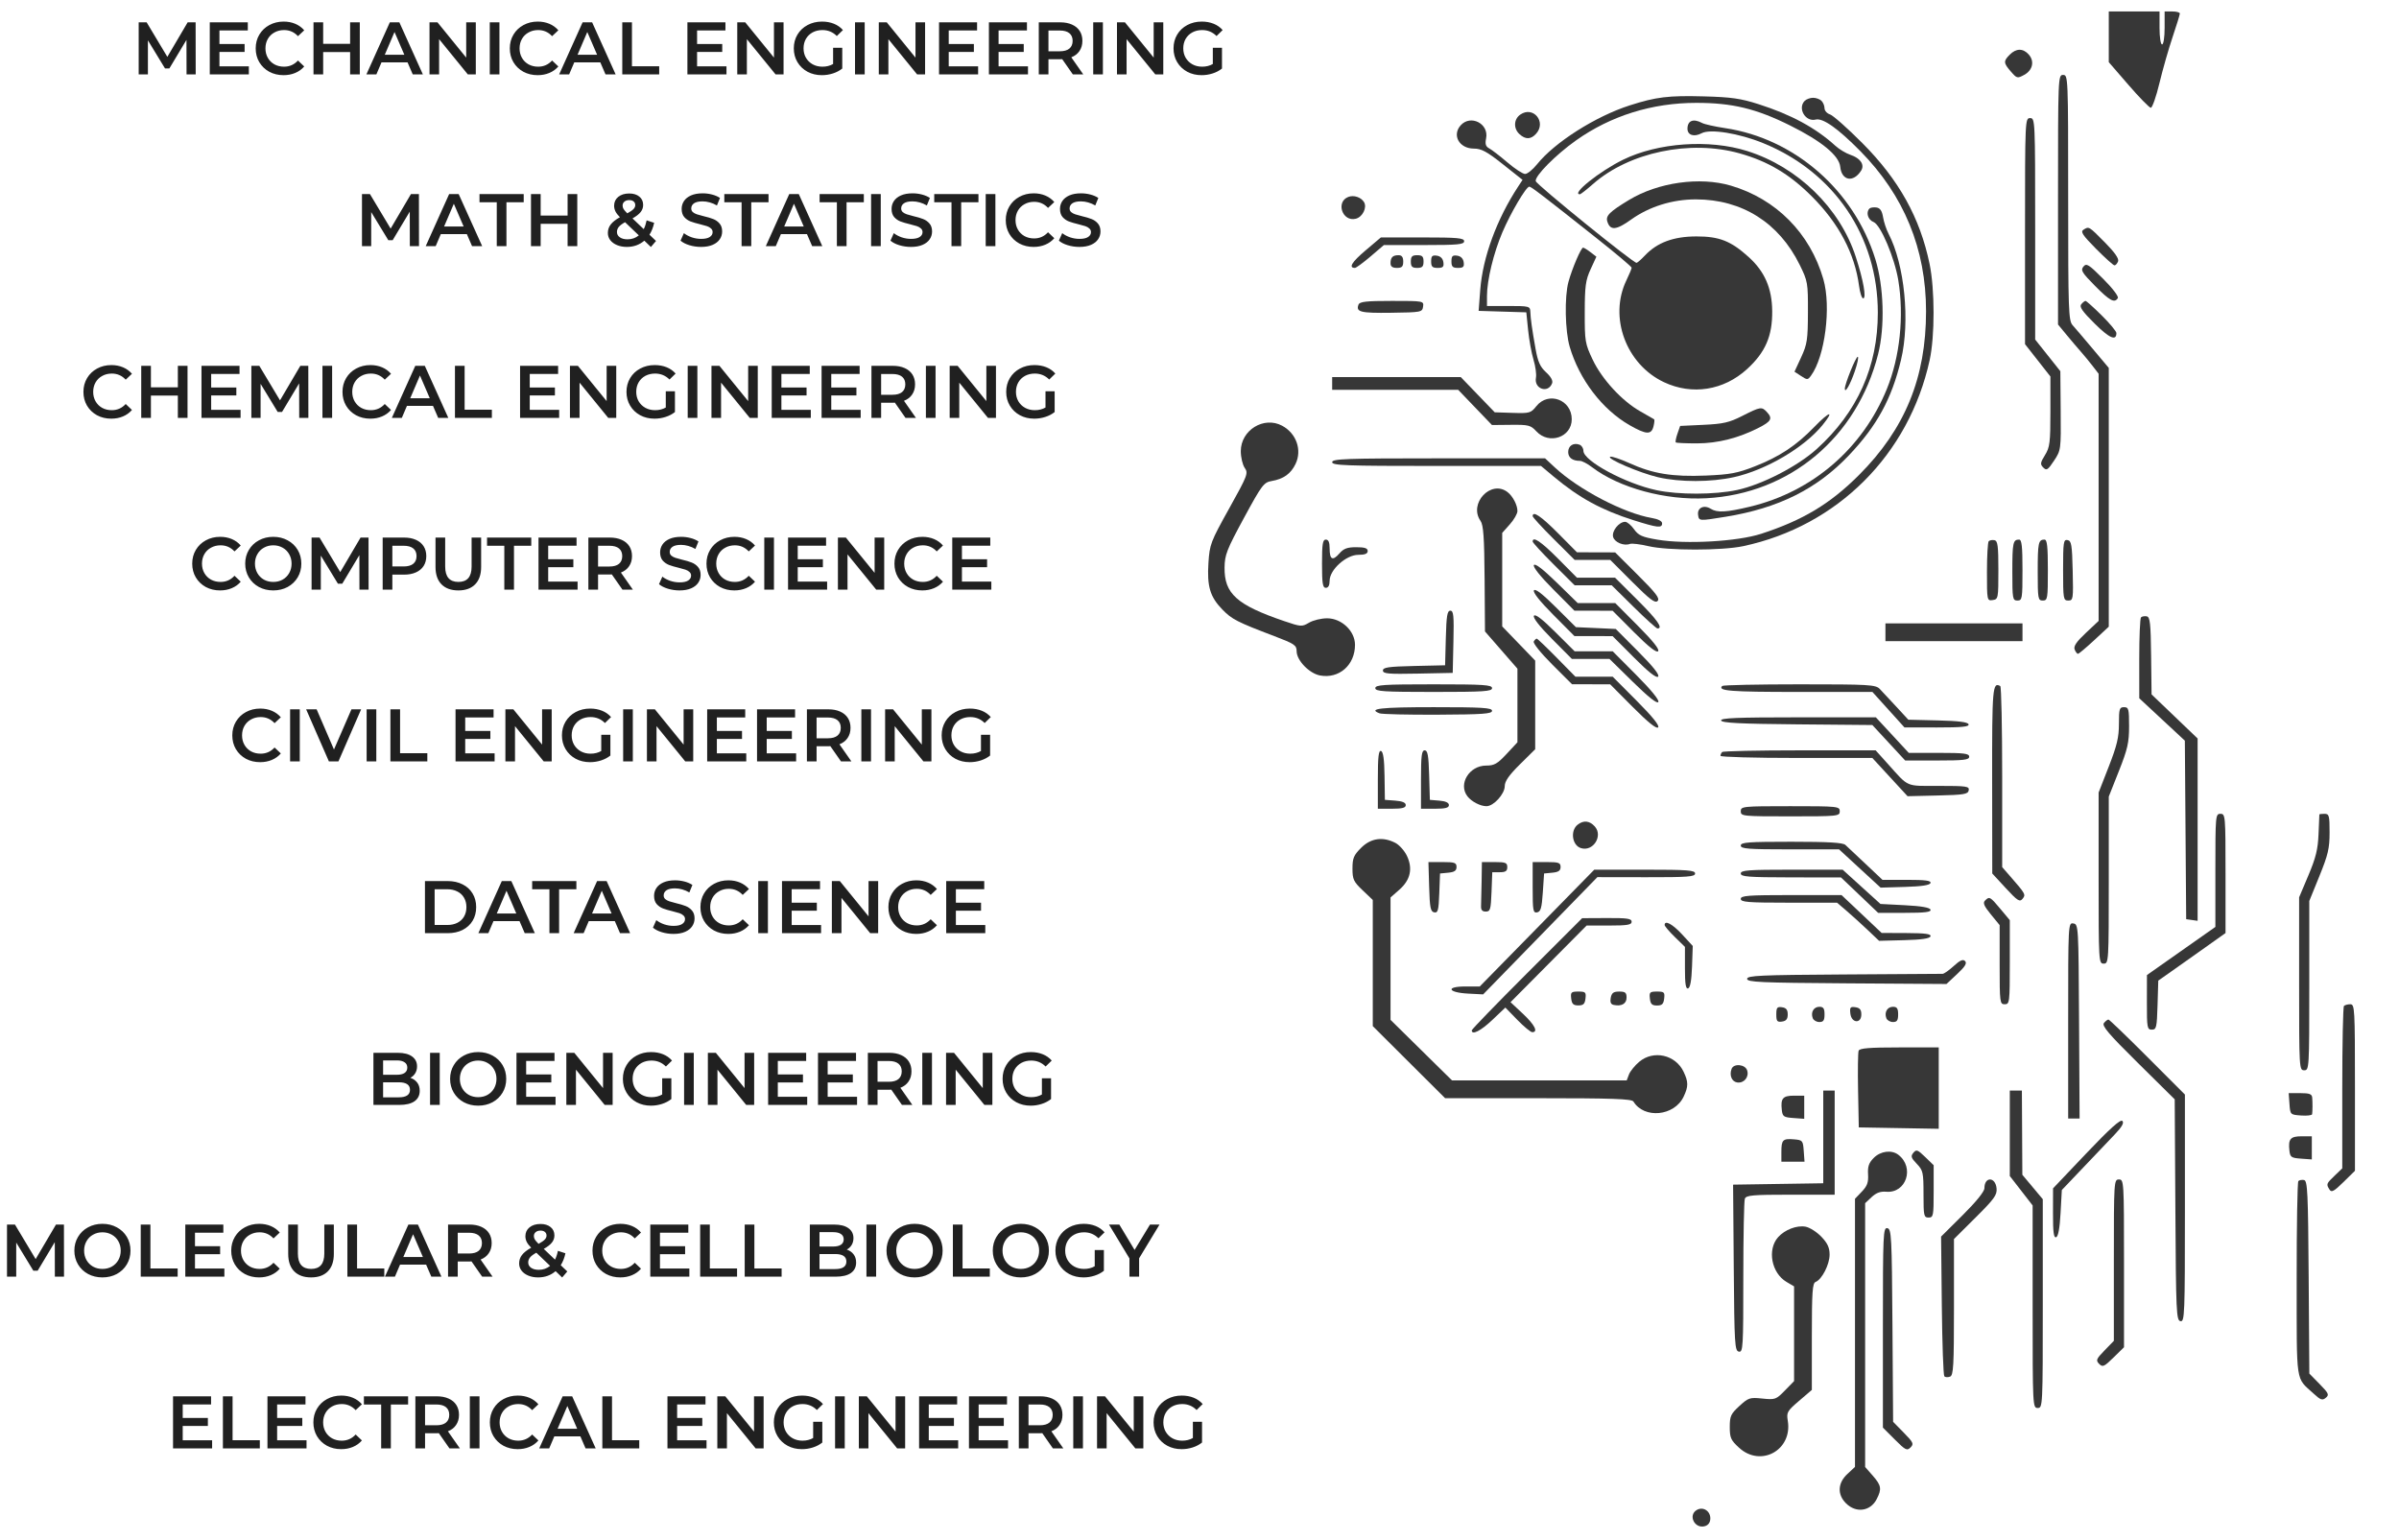 <svg width="419" height="269" viewBox="0 0 419 269" fill="none" xmlns="http://www.w3.org/2000/svg">
<path d="M71.581 43L71.568 36.968L68.578 41.96H67.824L64.834 37.046V43H63.222V33.9H64.613L68.227 39.932L71.776 33.9H73.167L73.18 43H71.581ZM81.54 40.894H76.99L76.093 43H74.351L78.446 33.9H80.11L84.218 43H82.45L81.54 40.894ZM80.981 39.568L79.265 35.59L77.562 39.568H80.981ZM86.764 35.33H83.748V33.9H91.47V35.33H88.454V43H86.764V35.33ZM100.825 33.9V43H99.135V39.1H94.429V43H92.739V33.9H94.429V37.657H99.135V33.9H100.825ZM113.681 43.143L112.537 42.038C111.687 42.766 110.669 43.13 109.482 43.13C108.849 43.13 108.281 43.026 107.779 42.818C107.276 42.61 106.882 42.324 106.596 41.96C106.31 41.587 106.167 41.167 106.167 40.699C106.167 40.136 106.331 39.642 106.661 39.217C106.99 38.784 107.527 38.359 108.273 37.943C107.909 37.579 107.649 37.241 107.493 36.929C107.337 36.608 107.259 36.279 107.259 35.941C107.259 35.3 107.497 34.784 107.974 34.394C108.459 33.995 109.1 33.796 109.898 33.796C110.634 33.796 111.224 33.978 111.666 34.342C112.108 34.697 112.329 35.183 112.329 35.798C112.329 36.266 112.181 36.682 111.887 37.046C111.601 37.41 111.128 37.778 110.47 38.151L112.433 40.023C112.649 39.598 112.818 39.087 112.94 38.489L114.253 38.918C114.079 39.724 113.806 40.417 113.434 40.998L114.578 42.09L113.681 43.143ZM109.898 34.953C109.542 34.953 109.261 35.044 109.053 35.226C108.845 35.399 108.741 35.629 108.741 35.915C108.741 36.123 108.797 36.322 108.91 36.513C109.022 36.695 109.239 36.946 109.56 37.267C110.08 36.981 110.439 36.734 110.639 36.526C110.847 36.309 110.951 36.075 110.951 35.824C110.951 35.555 110.855 35.343 110.665 35.187C110.483 35.031 110.227 34.953 109.898 34.953ZM109.599 41.804C110.353 41.804 111.011 41.574 111.575 41.115L109.17 38.814C108.65 39.1 108.281 39.377 108.065 39.646C107.857 39.906 107.753 40.201 107.753 40.53C107.753 40.911 107.922 41.219 108.26 41.453C108.598 41.687 109.044 41.804 109.599 41.804ZM122.448 43.13C121.746 43.13 121.066 43.03 120.407 42.831C119.757 42.632 119.242 42.367 118.86 42.038L119.445 40.725C119.818 41.02 120.273 41.262 120.81 41.453C121.356 41.635 121.902 41.726 122.448 41.726C123.124 41.726 123.627 41.618 123.956 41.401C124.294 41.184 124.463 40.898 124.463 40.543C124.463 40.283 124.368 40.071 124.177 39.906C123.995 39.733 123.761 39.598 123.475 39.503C123.189 39.408 122.799 39.299 122.305 39.178C121.612 39.013 121.049 38.849 120.615 38.684C120.191 38.519 119.822 38.264 119.51 37.917C119.207 37.562 119.055 37.085 119.055 36.487C119.055 35.984 119.19 35.529 119.458 35.122C119.736 34.706 120.147 34.377 120.693 34.134C121.248 33.891 121.924 33.77 122.721 33.77C123.276 33.77 123.822 33.839 124.359 33.978C124.897 34.117 125.36 34.316 125.75 34.576L125.217 35.889C124.819 35.655 124.403 35.477 123.969 35.356C123.536 35.235 123.116 35.174 122.708 35.174C122.041 35.174 121.543 35.287 121.213 35.512C120.893 35.737 120.732 36.036 120.732 36.409C120.732 36.669 120.823 36.881 121.005 37.046C121.196 37.211 121.434 37.341 121.72 37.436C122.006 37.531 122.396 37.64 122.89 37.761C123.566 37.917 124.121 38.082 124.554 38.255C124.988 38.42 125.356 38.675 125.659 39.022C125.971 39.369 126.127 39.837 126.127 40.426C126.127 40.929 125.989 41.384 125.711 41.791C125.443 42.198 125.031 42.523 124.476 42.766C123.922 43.009 123.246 43.13 122.448 43.13ZM129.522 35.33H126.506V33.9H134.228V35.33H131.212V43H129.522V35.33ZM140.941 40.894H136.391L135.494 43H133.752L137.847 33.9H139.511L143.619 43H141.851L140.941 40.894ZM140.382 39.568L138.666 35.59L136.963 39.568H140.382ZM146.166 35.33H143.15V33.9H150.872V35.33H147.856V43H146.166V35.33ZM152.14 33.9H153.83V43H152.14V33.9ZM159.112 43.13C158.41 43.13 157.73 43.03 157.071 42.831C156.421 42.632 155.906 42.367 155.524 42.038L156.109 40.725C156.482 41.02 156.937 41.262 157.474 41.453C158.02 41.635 158.566 41.726 159.112 41.726C159.788 41.726 160.291 41.618 160.62 41.401C160.958 41.184 161.127 40.898 161.127 40.543C161.127 40.283 161.032 40.071 160.841 39.906C160.659 39.733 160.425 39.598 160.139 39.503C159.853 39.408 159.463 39.299 158.969 39.178C158.276 39.013 157.713 38.849 157.279 38.684C156.855 38.519 156.486 38.264 156.174 37.917C155.871 37.562 155.719 37.085 155.719 36.487C155.719 35.984 155.854 35.529 156.122 35.122C156.4 34.706 156.811 34.377 157.357 34.134C157.912 33.891 158.588 33.77 159.385 33.77C159.94 33.77 160.486 33.839 161.023 33.978C161.561 34.117 162.024 34.316 162.414 34.576L161.881 35.889C161.483 35.655 161.067 35.477 160.633 35.356C160.2 35.235 159.78 35.174 159.372 35.174C158.705 35.174 158.207 35.287 157.877 35.512C157.557 35.737 157.396 36.036 157.396 36.409C157.396 36.669 157.487 36.881 157.669 37.046C157.86 37.211 158.098 37.341 158.384 37.436C158.67 37.531 159.06 37.64 159.554 37.761C160.23 37.917 160.785 38.082 161.218 38.255C161.652 38.42 162.02 38.675 162.323 39.022C162.635 39.369 162.791 39.837 162.791 40.426C162.791 40.929 162.653 41.384 162.375 41.791C162.107 42.198 161.695 42.523 161.14 42.766C160.586 43.009 159.91 43.13 159.112 43.13ZM166.186 35.33H163.17V33.9H170.892V35.33H167.876V43H166.186V35.33ZM172.16 33.9H173.85V43H172.16V33.9ZM180.524 43.13C179.605 43.13 178.773 42.931 178.028 42.532C177.291 42.125 176.711 41.566 176.286 40.855C175.87 40.144 175.662 39.343 175.662 38.45C175.662 37.557 175.874 36.756 176.299 36.045C176.724 35.334 177.304 34.78 178.041 34.381C178.786 33.974 179.618 33.77 180.537 33.77C181.282 33.77 181.963 33.9 182.578 34.16C183.193 34.42 183.713 34.797 184.138 35.291L183.046 36.318C182.387 35.607 181.577 35.252 180.615 35.252C179.991 35.252 179.432 35.391 178.938 35.668C178.444 35.937 178.058 36.314 177.781 36.799C177.504 37.284 177.365 37.835 177.365 38.45C177.365 39.065 177.504 39.616 177.781 40.101C178.058 40.586 178.444 40.968 178.938 41.245C179.432 41.514 179.991 41.648 180.615 41.648C181.577 41.648 182.387 41.288 183.046 40.569L184.138 41.609C183.713 42.103 183.189 42.48 182.565 42.74C181.95 43 181.269 43.13 180.524 43.13ZM188.527 43.13C187.825 43.13 187.145 43.03 186.486 42.831C185.836 42.632 185.321 42.367 184.939 42.038L185.524 40.725C185.897 41.02 186.352 41.262 186.889 41.453C187.435 41.635 187.981 41.726 188.527 41.726C189.203 41.726 189.706 41.618 190.035 41.401C190.373 41.184 190.542 40.898 190.542 40.543C190.542 40.283 190.447 40.071 190.256 39.906C190.074 39.733 189.84 39.598 189.554 39.503C189.268 39.408 188.878 39.299 188.384 39.178C187.691 39.013 187.128 38.849 186.694 38.684C186.27 38.519 185.901 38.264 185.589 37.917C185.286 37.562 185.134 37.085 185.134 36.487C185.134 35.984 185.269 35.529 185.537 35.122C185.815 34.706 186.226 34.377 186.772 34.134C187.327 33.891 188.003 33.77 188.8 33.77C189.355 33.77 189.901 33.839 190.438 33.978C190.976 34.117 191.439 34.316 191.829 34.576L191.296 35.889C190.898 35.655 190.482 35.477 190.048 35.356C189.615 35.235 189.195 35.174 188.787 35.174C188.12 35.174 187.622 35.287 187.292 35.512C186.972 35.737 186.811 36.036 186.811 36.409C186.811 36.669 186.902 36.881 187.084 37.046C187.275 37.211 187.513 37.341 187.799 37.436C188.085 37.531 188.475 37.64 188.969 37.761C189.645 37.917 190.2 38.082 190.633 38.255C191.067 38.42 191.435 38.675 191.738 39.022C192.05 39.369 192.206 39.837 192.206 40.426C192.206 40.929 192.068 41.384 191.79 41.791C191.522 42.198 191.11 42.523 190.555 42.766C190.001 43.009 189.325 43.13 188.527 43.13Z" fill="#202020"/>
<path d="M19.434 73.13C18.515 73.13 17.683 72.931 16.938 72.532C16.201 72.125 15.621 71.566 15.196 70.855C14.78 70.144 14.572 69.343 14.572 68.45C14.572 67.557 14.784 66.756 15.209 66.045C15.634 65.334 16.214 64.78 16.951 64.381C17.696 63.974 18.528 63.77 19.447 63.77C20.192 63.77 20.873 63.9 21.488 64.16C22.103 64.42 22.623 64.797 23.048 65.291L21.956 66.318C21.297 65.607 20.487 65.252 19.525 65.252C18.901 65.252 18.342 65.391 17.848 65.668C17.354 65.937 16.968 66.314 16.691 66.799C16.414 67.284 16.275 67.835 16.275 68.45C16.275 69.065 16.414 69.616 16.691 70.101C16.968 70.586 17.354 70.968 17.848 71.245C18.342 71.514 18.901 71.648 19.525 71.648C20.487 71.648 21.297 71.288 21.956 70.569L23.048 71.609C22.623 72.103 22.099 72.48 21.475 72.74C20.86 73 20.179 73.13 19.434 73.13ZM32.753 63.9V73H31.063V69.1H26.357V73H24.667V63.9H26.357V67.657H31.063V63.9H32.753ZM42.017 71.583V73H35.192V63.9H41.835V65.317H36.882V67.683H41.276V69.074H36.882V71.583H42.017ZM52.26 73L52.247 66.968L49.257 71.96H48.503L45.513 67.046V73H43.901V63.9H45.292L48.906 69.932L52.455 63.9H53.846L53.859 73H52.26ZM56.317 63.9H58.007V73H56.317V63.9ZM64.68 73.13C63.761 73.13 62.929 72.931 62.184 72.532C61.447 72.125 60.867 71.566 60.442 70.855C60.026 70.144 59.818 69.343 59.818 68.45C59.818 67.557 60.03 66.756 60.455 66.045C60.88 65.334 61.46 64.78 62.197 64.381C62.942 63.974 63.774 63.77 64.693 63.77C65.438 63.77 66.119 63.9 66.734 64.16C67.349 64.42 67.869 64.797 68.294 65.291L67.202 66.318C66.543 65.607 65.733 65.252 64.771 65.252C64.147 65.252 63.588 65.391 63.094 65.668C62.6 65.937 62.214 66.314 61.937 66.799C61.66 67.284 61.521 67.835 61.521 68.45C61.521 69.065 61.66 69.616 61.937 70.101C62.214 70.586 62.6 70.968 63.094 71.245C63.588 71.514 64.147 71.648 64.771 71.648C65.733 71.648 66.543 71.288 67.202 70.569L68.294 71.609C67.869 72.103 67.345 72.48 66.721 72.74C66.106 73 65.425 73.13 64.68 73.13ZM75.625 70.894H71.075L70.178 73H68.436L72.531 63.9H74.195L78.303 73H76.535L75.625 70.894ZM75.066 69.568L73.35 65.59L71.647 69.568H75.066ZM79.46 63.9H81.15V71.57H85.908V73H79.46V63.9ZM97.66 71.583V73H90.835V63.9H97.478V65.317H92.525V67.683H96.919V69.074H92.525V71.583H97.66ZM107.63 63.9V73H106.239L101.221 66.838V73H99.544V63.9H100.935L105.953 70.062V63.9H107.63ZM116.283 68.346H117.882V71.973C117.414 72.346 116.868 72.632 116.244 72.831C115.62 73.03 114.978 73.13 114.32 73.13C113.392 73.13 112.556 72.931 111.811 72.532C111.065 72.125 110.48 71.566 110.056 70.855C109.631 70.144 109.419 69.343 109.419 68.45C109.419 67.557 109.631 66.756 110.056 66.045C110.48 65.334 111.065 64.78 111.811 64.381C112.565 63.974 113.41 63.77 114.346 63.77C115.108 63.77 115.802 63.896 116.426 64.147C117.05 64.398 117.574 64.767 117.999 65.252L116.933 66.292C116.239 65.599 115.403 65.252 114.424 65.252C113.782 65.252 113.21 65.386 112.708 65.655C112.214 65.924 111.824 66.301 111.538 66.786C111.26 67.271 111.122 67.826 111.122 68.45C111.122 69.057 111.26 69.603 111.538 70.088C111.824 70.573 112.214 70.955 112.708 71.232C113.21 71.509 113.778 71.648 114.411 71.648C115.121 71.648 115.745 71.492 116.283 71.18V68.346ZM120.111 63.9H121.801V73H120.111V63.9ZM132.348 63.9V73H130.957L125.939 66.838V73H124.262V63.9H125.653L130.671 70.062V63.9H132.348ZM141.611 71.583V73H134.786V63.9H141.429V65.317H136.476V67.683H140.87V69.074H136.476V71.583H141.611ZM150.32 71.583V73H143.495V63.9H150.138V65.317H145.185V67.683H149.579V69.074H145.185V71.583H150.32ZM158.158 73L156.299 70.335C156.221 70.344 156.104 70.348 155.948 70.348H153.894V73H152.204V63.9H155.948C156.737 63.9 157.422 64.03 158.002 64.29C158.592 64.55 159.042 64.923 159.354 65.408C159.666 65.893 159.822 66.47 159.822 67.137C159.822 67.822 159.653 68.411 159.315 68.905C158.986 69.399 158.509 69.767 157.885 70.01L159.978 73H158.158ZM158.119 67.137C158.119 66.556 157.929 66.11 157.547 65.798C157.166 65.486 156.607 65.33 155.87 65.33H153.894V68.957H155.87C156.607 68.957 157.166 68.801 157.547 68.489C157.929 68.168 158.119 67.718 158.119 67.137ZM161.713 63.9H163.403V73H161.713V63.9ZM173.951 63.9V73H172.56L167.542 66.838V73H165.865V63.9H167.256L172.274 70.062V63.9H173.951ZM182.603 68.346H184.202V71.973C183.734 72.346 183.188 72.632 182.564 72.831C181.94 73.03 181.299 73.13 180.64 73.13C179.713 73.13 178.876 72.931 178.131 72.532C177.386 72.125 176.801 71.566 176.376 70.855C175.951 70.144 175.739 69.343 175.739 68.45C175.739 67.557 175.951 66.756 176.376 66.045C176.801 65.334 177.386 64.78 178.131 64.381C178.885 63.974 179.73 63.77 180.666 63.77C181.429 63.77 182.122 63.896 182.746 64.147C183.37 64.398 183.894 64.767 184.319 65.252L183.253 66.292C182.56 65.599 181.723 65.252 180.744 65.252C180.103 65.252 179.531 65.386 179.028 65.655C178.534 65.924 178.144 66.301 177.858 66.786C177.581 67.271 177.442 67.826 177.442 68.45C177.442 69.057 177.581 69.603 177.858 70.088C178.144 70.573 178.534 70.955 179.028 71.232C179.531 71.509 180.098 71.648 180.731 71.648C181.442 71.648 182.066 71.492 182.603 71.18V68.346Z" fill="#202020"/>
<path d="M32.581 13L32.568 6.968L29.578 11.96H28.824L25.834 7.046V13H24.222V3.9H25.613L29.227 9.932L32.776 3.9H34.167L34.18 13H32.581ZM43.463 11.583V13H36.638V3.9H43.281V5.317H38.328V7.683H42.722V9.074H38.328V11.583H43.463ZM49.521 13.13C48.602 13.13 47.77 12.931 47.025 12.532C46.288 12.125 45.708 11.566 45.283 10.855C44.867 10.144 44.659 9.343 44.659 8.45C44.659 7.557 44.871 6.756 45.296 6.045C45.721 5.334 46.301 4.78 47.038 4.381C47.783 3.974 48.615 3.77 49.534 3.77C50.279 3.77 50.96 3.9 51.575 4.16C52.19 4.42 52.71 4.797 53.135 5.291L52.043 6.318C51.384 5.607 50.574 5.252 49.612 5.252C48.988 5.252 48.429 5.391 47.935 5.668C47.441 5.937 47.055 6.314 46.778 6.799C46.501 7.284 46.362 7.835 46.362 8.45C46.362 9.065 46.501 9.616 46.778 10.101C47.055 10.586 47.441 10.968 47.935 11.245C48.429 11.514 48.988 11.648 49.612 11.648C50.574 11.648 51.384 11.288 52.043 10.569L53.135 11.609C52.71 12.103 52.186 12.48 51.562 12.74C50.947 13 50.266 13.13 49.521 13.13ZM62.84 3.9V13H61.15V9.1H56.444V13H54.754V3.9H56.444V7.657H61.15V3.9H62.84ZM71.181 10.894H66.631L65.734 13H63.992L68.087 3.9H69.751L73.859 13H72.091L71.181 10.894ZM70.622 9.568L68.906 5.59L67.203 9.568H70.622ZM83.102 3.9V13H81.711L76.693 6.838V13H75.016V3.9H76.407L81.425 10.062V3.9H83.102ZM85.54 3.9H87.23V13H85.54V3.9ZM93.904 13.13C92.985 13.13 92.153 12.931 91.408 12.532C90.671 12.125 90.09 11.566 89.666 10.855C89.25 10.144 89.042 9.343 89.042 8.45C89.042 7.557 89.254 6.756 89.679 6.045C90.103 5.334 90.684 4.78 91.421 4.381C92.166 3.974 92.998 3.77 93.917 3.77C94.662 3.77 95.342 3.9 95.958 4.16C96.573 4.42 97.093 4.797 97.518 5.291L96.426 6.318C95.767 5.607 94.957 5.252 93.995 5.252C93.371 5.252 92.812 5.391 92.318 5.668C91.824 5.937 91.438 6.314 91.161 6.799C90.883 7.284 90.745 7.835 90.745 8.45C90.745 9.065 90.883 9.616 91.161 10.101C91.438 10.586 91.824 10.968 92.318 11.245C92.812 11.514 93.371 11.648 93.995 11.648C94.957 11.648 95.767 11.288 96.426 10.569L97.518 11.609C97.093 12.103 96.569 12.48 95.945 12.74C95.329 13 94.649 13.13 93.904 13.13ZM104.849 10.894H100.299L99.402 13H97.66L101.755 3.9H103.419L107.527 13H105.759L104.849 10.894ZM104.29 9.568L102.574 5.59L100.871 9.568H104.29ZM108.684 3.9H110.374V11.57H115.132V13H108.684V3.9ZM126.884 11.583V13H120.059V3.9H126.702V5.317H121.749V7.683H126.143V9.074H121.749V11.583H126.884ZM136.854 3.9V13H135.463L130.445 6.838V13H128.768V3.9H130.159L135.177 10.062V3.9H136.854ZM145.506 8.346H147.105V11.973C146.637 12.346 146.091 12.632 145.467 12.831C144.843 13.03 144.202 13.13 143.543 13.13C142.616 13.13 141.78 12.931 141.034 12.532C140.289 12.125 139.704 11.566 139.279 10.855C138.855 10.144 138.642 9.343 138.642 8.45C138.642 7.557 138.855 6.756 139.279 6.045C139.704 5.334 140.289 4.78 141.034 4.381C141.788 3.974 142.633 3.77 143.569 3.77C144.332 3.77 145.025 3.896 145.649 4.147C146.273 4.398 146.798 4.767 147.222 5.252L146.156 6.292C145.463 5.599 144.627 5.252 143.647 5.252C143.006 5.252 142.434 5.386 141.931 5.655C141.437 5.924 141.047 6.301 140.761 6.786C140.484 7.271 140.345 7.826 140.345 8.45C140.345 9.057 140.484 9.603 140.761 10.088C141.047 10.573 141.437 10.955 141.931 11.232C142.434 11.509 143.002 11.648 143.634 11.648C144.345 11.648 144.969 11.492 145.506 11.18V8.346ZM149.334 3.9H151.024V13H149.334V3.9ZM161.572 3.9V13H160.181L155.163 6.838V13H153.486V3.9H154.877L159.895 10.062V3.9H161.572ZM170.835 11.583V13H164.01V3.9H170.653V5.317H165.7V7.683H170.094V9.074H165.7V11.583H170.835ZM179.544 11.583V13H172.719V3.9H179.362V5.317H174.409V7.683H178.803V9.074H174.409V11.583H179.544ZM187.382 13L185.523 10.335C185.445 10.344 185.328 10.348 185.172 10.348H183.118V13H181.428V3.9H185.172C185.961 3.9 186.645 4.03 187.226 4.29C187.815 4.55 188.266 4.923 188.578 5.408C188.89 5.893 189.046 6.47 189.046 7.137C189.046 7.822 188.877 8.411 188.539 8.905C188.21 9.399 187.733 9.767 187.109 10.01L189.202 13H187.382ZM187.343 7.137C187.343 6.556 187.152 6.11 186.771 5.798C186.39 5.486 185.831 5.33 185.094 5.33H183.118V8.957H185.094C185.831 8.957 186.39 8.801 186.771 8.489C187.152 8.168 187.343 7.718 187.343 7.137ZM190.937 3.9H192.627V13H190.937V3.9ZM203.174 3.9V13H201.783L196.765 6.838V13H195.088V3.9H196.479L201.497 10.062V3.9H203.174ZM211.827 8.346H213.426V11.973C212.958 12.346 212.412 12.632 211.788 12.831C211.164 13.03 210.522 13.13 209.864 13.13C208.936 13.13 208.1 12.931 207.355 12.532C206.609 12.125 206.024 11.566 205.6 10.855C205.175 10.144 204.963 9.343 204.963 8.45C204.963 7.557 205.175 6.756 205.6 6.045C206.024 5.334 206.609 4.78 207.355 4.381C208.109 3.974 208.954 3.77 209.89 3.77C210.652 3.77 211.346 3.896 211.97 4.147C212.594 4.398 213.118 4.767 213.543 5.252L212.477 6.292C211.783 5.599 210.947 5.252 209.968 5.252C209.326 5.252 208.754 5.386 208.252 5.655C207.758 5.924 207.368 6.301 207.082 6.786C206.804 7.271 206.666 7.826 206.666 8.45C206.666 9.057 206.804 9.603 207.082 10.088C207.368 10.573 207.758 10.955 208.252 11.232C208.754 11.509 209.322 11.648 209.955 11.648C210.665 11.648 211.289 11.492 211.827 11.18V8.346Z" fill="#202020"/>
<path d="M38.434 103.13C37.515 103.13 36.683 102.931 35.938 102.532C35.201 102.125 34.621 101.566 34.196 100.855C33.78 100.144 33.572 99.343 33.572 98.45C33.572 97.557 33.784 96.756 34.209 96.045C34.634 95.334 35.214 94.78 35.951 94.381C36.696 93.974 37.528 93.77 38.447 93.77C39.192 93.77 39.873 93.9 40.488 94.16C41.103 94.42 41.623 94.797 42.048 95.291L40.956 96.318C40.297 95.607 39.487 95.252 38.525 95.252C37.901 95.252 37.342 95.391 36.848 95.668C36.354 95.937 35.968 96.314 35.691 96.799C35.414 97.284 35.275 97.835 35.275 98.45C35.275 99.065 35.414 99.616 35.691 100.101C35.968 100.586 36.354 100.968 36.848 101.245C37.342 101.514 37.901 101.648 38.525 101.648C39.487 101.648 40.297 101.288 40.956 100.569L42.048 101.609C41.623 102.103 41.099 102.48 40.475 102.74C39.86 103 39.179 103.13 38.434 103.13ZM47.728 103.13C46.8 103.13 45.964 102.931 45.219 102.532C44.474 102.125 43.889 101.566 43.464 100.855C43.039 100.136 42.827 99.334 42.827 98.45C42.827 97.566 43.039 96.769 43.464 96.058C43.889 95.339 44.474 94.78 45.219 94.381C45.964 93.974 46.8 93.77 47.728 93.77C48.655 93.77 49.492 93.974 50.237 94.381C50.982 94.78 51.567 95.334 51.992 96.045C52.416 96.756 52.629 97.557 52.629 98.45C52.629 99.343 52.416 100.144 51.992 100.855C51.567 101.566 50.982 102.125 50.237 102.532C49.492 102.931 48.655 103.13 47.728 103.13ZM47.728 101.648C48.334 101.648 48.88 101.514 49.366 101.245C49.851 100.968 50.233 100.586 50.51 100.101C50.787 99.607 50.926 99.057 50.926 98.45C50.926 97.843 50.787 97.297 50.51 96.812C50.233 96.318 49.851 95.937 49.366 95.668C48.88 95.391 48.334 95.252 47.728 95.252C47.121 95.252 46.575 95.391 46.09 95.668C45.605 95.937 45.223 96.318 44.946 96.812C44.669 97.297 44.53 97.843 44.53 98.45C44.53 99.057 44.669 99.607 44.946 100.101C45.223 100.586 45.605 100.968 46.09 101.245C46.575 101.514 47.121 101.648 47.728 101.648ZM62.779 103L62.766 96.968L59.776 101.96H59.022L56.032 97.046V103H54.42V93.9H55.811L59.425 99.932L62.974 93.9H64.365L64.378 103H62.779ZM70.58 93.9C71.369 93.9 72.054 94.03 72.634 94.29C73.224 94.55 73.674 94.923 73.986 95.408C74.298 95.893 74.454 96.47 74.454 97.137C74.454 97.796 74.298 98.372 73.986 98.866C73.674 99.351 73.224 99.724 72.634 99.984C72.054 100.244 71.369 100.374 70.58 100.374H68.526V103H66.836V93.9H70.58ZM70.502 98.944C71.239 98.944 71.798 98.788 72.179 98.476C72.561 98.164 72.751 97.718 72.751 97.137C72.751 96.556 72.561 96.11 72.179 95.798C71.798 95.486 71.239 95.33 70.502 95.33H68.526V98.944H70.502ZM80.055 103.13C78.798 103.13 77.819 102.779 77.117 102.077C76.415 101.366 76.064 100.352 76.064 99.035V93.9H77.754V98.97C77.754 100.755 78.525 101.648 80.068 101.648C81.602 101.648 82.369 100.755 82.369 98.97V93.9H84.033V99.035C84.033 100.352 83.682 101.366 82.98 102.077C82.287 102.779 81.312 103.13 80.055 103.13ZM88.081 95.33H85.065V93.9H92.787V95.33H89.771V103H88.081V95.33ZM100.88 101.583V103H94.055V93.9H100.698V95.317H95.745V97.683H100.139V99.074H95.745V101.583H100.88ZM108.718 103L106.859 100.335C106.781 100.344 106.664 100.348 106.508 100.348H104.454V103H102.764V93.9H106.508C107.297 93.9 107.981 94.03 108.562 94.29C109.151 94.55 109.602 94.923 109.914 95.408C110.226 95.893 110.382 96.47 110.382 97.137C110.382 97.822 110.213 98.411 109.875 98.905C109.546 99.399 109.069 99.767 108.445 100.01L110.538 103H108.718ZM108.679 97.137C108.679 96.556 108.488 96.11 108.107 95.798C107.726 95.486 107.167 95.33 106.43 95.33H104.454V98.957H106.43C107.167 98.957 107.726 98.801 108.107 98.489C108.488 98.168 108.679 97.718 108.679 97.137ZM118.687 103.13C117.985 103.13 117.304 103.03 116.646 102.831C115.996 102.632 115.48 102.367 115.099 102.038L115.684 100.725C116.056 101.02 116.511 101.262 117.049 101.453C117.595 101.635 118.141 101.726 118.687 101.726C119.363 101.726 119.865 101.618 120.195 101.401C120.533 101.184 120.702 100.898 120.702 100.543C120.702 100.283 120.606 100.071 120.416 99.906C120.234 99.733 120 99.598 119.714 99.503C119.428 99.408 119.038 99.299 118.544 99.178C117.85 99.013 117.287 98.849 116.854 98.684C116.429 98.519 116.061 98.264 115.749 97.917C115.445 97.562 115.294 97.085 115.294 96.487C115.294 95.984 115.428 95.529 115.697 95.122C115.974 94.706 116.386 94.377 116.932 94.134C117.486 93.891 118.162 93.77 118.96 93.77C119.514 93.77 120.06 93.839 120.598 93.978C121.135 94.117 121.599 94.316 121.989 94.576L121.456 95.889C121.057 95.655 120.641 95.477 120.208 95.356C119.774 95.235 119.354 95.174 118.947 95.174C118.279 95.174 117.781 95.287 117.452 95.512C117.131 95.737 116.971 96.036 116.971 96.409C116.971 96.669 117.062 96.881 117.244 97.046C117.434 97.211 117.673 97.341 117.959 97.436C118.245 97.531 118.635 97.64 119.129 97.761C119.805 97.917 120.359 98.082 120.793 98.255C121.226 98.42 121.594 98.675 121.898 99.022C122.21 99.369 122.366 99.837 122.366 100.426C122.366 100.929 122.227 101.384 121.95 101.791C121.681 102.198 121.269 102.523 120.715 102.766C120.16 103.009 119.484 103.13 118.687 103.13ZM128.253 103.13C127.335 103.13 126.503 102.931 125.757 102.532C125.021 102.125 124.44 101.566 124.015 100.855C123.599 100.144 123.391 99.343 123.391 98.45C123.391 97.557 123.604 96.756 124.028 96.045C124.453 95.334 125.034 94.78 125.77 94.381C126.516 93.974 127.348 93.77 128.266 93.77C129.012 93.77 129.692 93.9 130.307 94.16C130.923 94.42 131.443 94.797 131.867 95.291L130.775 96.318C130.117 95.607 129.306 95.252 128.344 95.252C127.72 95.252 127.161 95.391 126.667 95.668C126.173 95.937 125.788 96.314 125.51 96.799C125.233 97.284 125.094 97.835 125.094 98.45C125.094 99.065 125.233 99.616 125.51 100.101C125.788 100.586 126.173 100.968 126.667 101.245C127.161 101.514 127.72 101.648 128.344 101.648C129.306 101.648 130.117 101.288 130.775 100.569L131.867 101.609C131.443 102.103 130.918 102.48 130.294 102.74C129.679 103 128.999 103.13 128.253 103.13ZM133.487 93.9H135.177V103H133.487V93.9ZM144.463 101.583V103H137.638V93.9H144.281V95.317H139.328V97.683H143.722V99.074H139.328V101.583H144.463ZM154.433 93.9V103H153.042L148.024 96.838V103H146.347V93.9H147.738L152.756 100.062V93.9H154.433ZM161.083 103.13C160.165 103.13 159.333 102.931 158.587 102.532C157.851 102.125 157.27 101.566 156.845 100.855C156.429 100.144 156.221 99.343 156.221 98.45C156.221 97.557 156.434 96.756 156.858 96.045C157.283 95.334 157.864 94.78 158.6 94.381C159.346 93.974 160.178 93.77 161.096 93.77C161.842 93.77 162.522 93.9 163.137 94.16C163.753 94.42 164.273 94.797 164.697 95.291L163.605 96.318C162.947 95.607 162.136 95.252 161.174 95.252C160.55 95.252 159.991 95.391 159.497 95.668C159.003 95.937 158.618 96.314 158.34 96.799C158.063 97.284 157.924 97.835 157.924 98.45C157.924 99.065 158.063 99.616 158.34 100.101C158.618 100.586 159.003 100.968 159.497 101.245C159.991 101.514 160.55 101.648 161.174 101.648C162.136 101.648 162.947 101.288 163.605 100.569L164.697 101.609C164.273 102.103 163.748 102.48 163.124 102.74C162.509 103 161.829 103.13 161.083 103.13ZM173.142 101.583V103H166.317V93.9H172.96V95.317H168.007V97.683H172.401V99.074H168.007V101.583H173.142Z" fill="#202020"/>
<path d="M45.434 133.13C44.515 133.13 43.683 132.931 42.938 132.532C42.201 132.125 41.621 131.566 41.196 130.855C40.78 130.144 40.572 129.343 40.572 128.45C40.572 127.557 40.784 126.756 41.209 126.045C41.634 125.334 42.214 124.78 42.951 124.381C43.696 123.974 44.528 123.77 45.447 123.77C46.192 123.77 46.873 123.9 47.488 124.16C48.103 124.42 48.623 124.797 49.048 125.291L47.956 126.318C47.297 125.607 46.487 125.252 45.525 125.252C44.901 125.252 44.342 125.391 43.848 125.668C43.354 125.937 42.968 126.314 42.691 126.799C42.414 127.284 42.275 127.835 42.275 128.45C42.275 129.065 42.414 129.616 42.691 130.101C42.968 130.586 43.354 130.968 43.848 131.245C44.342 131.514 44.901 131.648 45.525 131.648C46.487 131.648 47.297 131.288 47.956 130.569L49.048 131.609C48.623 132.103 48.099 132.48 47.475 132.74C46.86 133 46.179 133.13 45.434 133.13ZM50.667 123.9H52.357V133H50.667V123.9ZM63.075 123.9L59.11 133H57.446L53.468 123.9H55.301L58.33 130.92L61.385 123.9H63.075ZM64.035 123.9H65.725V133H64.035V123.9ZM68.187 123.9H69.877V131.57H74.635V133H68.187V123.9ZM86.387 131.583V133H79.562V123.9H86.205V125.317H81.252V127.683H85.646V129.074H81.252V131.583H86.387ZM96.357 123.9V133H94.966L89.948 126.838V133H88.271V123.9H89.662L94.68 130.062V123.9H96.357ZM105.009 128.346H106.608V131.973C106.14 132.346 105.594 132.632 104.97 132.831C104.346 133.03 103.705 133.13 103.046 133.13C102.119 133.13 101.283 132.931 100.537 132.532C99.792 132.125 99.207 131.566 98.782 130.855C98.358 130.144 98.145 129.343 98.145 128.45C98.145 127.557 98.358 126.756 98.782 126.045C99.207 125.334 99.792 124.78 100.537 124.381C101.291 123.974 102.136 123.77 103.072 123.77C103.835 123.77 104.528 123.896 105.152 124.147C105.776 124.398 106.301 124.767 106.725 125.252L105.659 126.292C104.966 125.599 104.13 125.252 103.15 125.252C102.509 125.252 101.937 125.386 101.434 125.655C100.94 125.924 100.55 126.301 100.264 126.786C99.987 127.271 99.848 127.826 99.848 128.45C99.848 129.057 99.987 129.603 100.264 130.088C100.55 130.573 100.94 130.955 101.434 131.232C101.937 131.509 102.505 131.648 103.137 131.648C103.848 131.648 104.472 131.492 105.009 131.18V128.346ZM108.837 123.9H110.527V133H108.837V123.9ZM121.075 123.9V133H119.684L114.666 126.838V133H112.989V123.9H114.38L119.398 130.062V123.9H121.075ZM130.338 131.583V133H123.513V123.9H130.156V125.317H125.203V127.683H129.597V129.074H125.203V131.583H130.338ZM139.047 131.583V133H132.222V123.9H138.865V125.317H133.912V127.683H138.306V129.074H133.912V131.583H139.047ZM146.885 133L145.026 130.335C144.948 130.344 144.831 130.348 144.675 130.348H142.621V133H140.931V123.9H144.675C145.464 123.9 146.148 124.03 146.729 124.29C147.318 124.55 147.769 124.923 148.081 125.408C148.393 125.893 148.549 126.47 148.549 127.137C148.549 127.822 148.38 128.411 148.042 128.905C147.713 129.399 147.236 129.767 146.612 130.01L148.705 133H146.885ZM146.846 127.137C146.846 126.556 146.655 126.11 146.274 125.798C145.893 125.486 145.334 125.33 144.597 125.33H142.621V128.957H144.597C145.334 128.957 145.893 128.801 146.274 128.489C146.655 128.168 146.846 127.718 146.846 127.137ZM150.44 123.9H152.13V133H150.44V123.9ZM162.677 123.9V133H161.286L156.268 126.838V133H154.591V123.9H155.982L161 130.062V123.9H162.677ZM171.33 128.346H172.929V131.973C172.461 132.346 171.915 132.632 171.291 132.831C170.667 133.03 170.025 133.13 169.367 133.13C168.439 133.13 167.603 132.931 166.858 132.532C166.112 132.125 165.527 131.566 165.103 130.855C164.678 130.144 164.466 129.343 164.466 128.45C164.466 127.557 164.678 126.756 165.103 126.045C165.527 125.334 166.112 124.78 166.858 124.381C167.612 123.974 168.457 123.77 169.393 123.77C170.155 123.77 170.849 123.896 171.473 124.147C172.097 124.398 172.621 124.767 173.046 125.252L171.98 126.292C171.286 125.599 170.45 125.252 169.471 125.252C168.829 125.252 168.257 125.386 167.755 125.655C167.261 125.924 166.871 126.301 166.585 126.786C166.307 127.271 166.169 127.826 166.169 128.45C166.169 129.057 166.307 129.603 166.585 130.088C166.871 130.573 167.261 130.955 167.755 131.232C168.257 131.509 168.825 131.648 169.458 131.648C170.168 131.648 170.792 131.492 171.33 131.18V128.346Z" fill="#202020"/>
<path d="M37.047 251.583V253H30.222V243.9H36.865V245.317H31.912V247.683H36.306V249.074H31.912V251.583H37.047ZM38.931 243.9H40.621V251.57H45.379V253H38.931V243.9ZM53.538 251.583V253H46.713V243.9H53.356V245.317H48.403V247.683H52.797V249.074H48.403V251.583H53.538ZM59.596 253.13C58.677 253.13 57.845 252.931 57.1 252.532C56.363 252.125 55.783 251.566 55.358 250.855C54.942 250.144 54.734 249.343 54.734 248.45C54.734 247.557 54.946 246.756 55.371 246.045C55.796 245.334 56.376 244.78 57.113 244.381C57.858 243.974 58.69 243.77 59.609 243.77C60.354 243.77 61.035 243.9 61.65 244.16C62.265 244.42 62.785 244.797 63.21 245.291L62.118 246.318C61.459 245.607 60.649 245.252 59.687 245.252C59.063 245.252 58.504 245.391 58.01 245.668C57.516 245.937 57.13 246.314 56.853 246.799C56.576 247.284 56.437 247.835 56.437 248.45C56.437 249.065 56.576 249.616 56.853 250.101C57.13 250.586 57.516 250.968 58.01 251.245C58.504 251.514 59.063 251.648 59.687 251.648C60.649 251.648 61.459 251.288 62.118 250.569L63.21 251.609C62.785 252.103 62.261 252.48 61.637 252.74C61.022 253 60.341 253.13 59.596 253.13ZM66.574 245.33H63.558V243.9H71.28V245.33H68.264V253H66.574V245.33ZM78.502 253L76.643 250.335C76.565 250.344 76.448 250.348 76.292 250.348H74.238V253H72.548V243.9H76.292C77.081 243.9 77.766 244.03 78.346 244.29C78.936 244.55 79.386 244.923 79.698 245.408C80.01 245.893 80.166 246.47 80.166 247.137C80.166 247.822 79.997 248.411 79.659 248.905C79.33 249.399 78.853 249.767 78.229 250.01L80.322 253H78.502ZM78.463 247.137C78.463 246.556 78.272 246.11 77.891 245.798C77.51 245.486 76.951 245.33 76.214 245.33H74.238V248.957H76.214C76.951 248.957 77.51 248.801 77.891 248.489C78.272 248.168 78.463 247.718 78.463 247.137ZM82.057 243.9H83.747V253H82.057V243.9ZM90.42 253.13C89.502 253.13 88.67 252.931 87.924 252.532C87.188 252.125 86.607 251.566 86.182 250.855C85.766 250.144 85.558 249.343 85.558 248.45C85.558 247.557 85.771 246.756 86.195 246.045C86.62 245.334 87.201 244.78 87.937 244.381C88.683 243.974 89.515 243.77 90.433 243.77C91.179 243.77 91.859 243.9 92.474 244.16C93.09 244.42 93.61 244.797 94.034 245.291L92.942 246.318C92.284 245.607 91.473 245.252 90.511 245.252C89.887 245.252 89.328 245.391 88.834 245.668C88.34 245.937 87.955 246.314 87.677 246.799C87.4 247.284 87.261 247.835 87.261 248.45C87.261 249.065 87.4 249.616 87.677 250.101C87.955 250.586 88.34 250.968 88.834 251.245C89.328 251.514 89.887 251.648 90.511 251.648C91.473 251.648 92.284 251.288 92.942 250.569L94.034 251.609C93.61 252.103 93.085 252.48 92.461 252.74C91.846 253 91.166 253.13 90.42 253.13ZM101.365 250.894H96.815L95.918 253H94.176L98.271 243.9H99.935L104.043 253H102.275L101.365 250.894ZM100.806 249.568L99.09 245.59L97.387 249.568H100.806ZM105.201 243.9H106.891V251.57H111.649V253H105.201V243.9ZM123.401 251.583V253H116.576V243.9H123.219V245.317H118.266V247.683H122.66V249.074H118.266V251.583H123.401ZM133.371 243.9V253H131.98L126.962 246.838V253H125.285V243.9H126.676L131.694 250.062V243.9H133.371ZM142.023 248.346H143.622V251.973C143.154 252.346 142.608 252.632 141.984 252.831C141.36 253.03 140.719 253.13 140.06 253.13C139.133 253.13 138.296 252.931 137.551 252.532C136.806 252.125 136.221 251.566 135.796 250.855C135.371 250.144 135.159 249.343 135.159 248.45C135.159 247.557 135.371 246.756 135.796 246.045C136.221 245.334 136.806 244.78 137.551 244.381C138.305 243.974 139.15 243.77 140.086 243.77C140.849 243.77 141.542 243.896 142.166 244.147C142.79 244.398 143.314 244.767 143.739 245.252L142.673 246.292C141.98 245.599 141.143 245.252 140.164 245.252C139.523 245.252 138.951 245.386 138.448 245.655C137.954 245.924 137.564 246.301 137.278 246.786C137.001 247.271 136.862 247.826 136.862 248.45C136.862 249.057 137.001 249.603 137.278 250.088C137.564 250.573 137.954 250.955 138.448 251.232C138.951 251.509 139.518 251.648 140.151 251.648C140.862 251.648 141.486 251.492 142.023 251.18V248.346ZM145.851 243.9H147.541V253H145.851V243.9ZM158.088 243.9V253H156.697L151.679 246.838V253H150.002V243.9H151.393L156.411 250.062V243.9H158.088ZM167.352 251.583V253H160.527V243.9H167.17V245.317H162.217V247.683H166.611V249.074H162.217V251.583H167.352ZM176.061 251.583V253H169.236V243.9H175.879V245.317H170.926V247.683H175.32V249.074H170.926V251.583H176.061ZM183.899 253L182.04 250.335C181.962 250.344 181.845 250.348 181.689 250.348H179.635V253H177.945V243.9H181.689C182.477 243.9 183.162 244.03 183.743 244.29C184.332 244.55 184.783 244.923 185.095 245.408C185.407 245.893 185.563 246.47 185.563 247.137C185.563 247.822 185.394 248.411 185.056 248.905C184.726 249.399 184.25 249.767 183.626 250.01L185.719 253H183.899ZM183.86 247.137C183.86 246.556 183.669 246.11 183.288 245.798C182.906 245.486 182.347 245.33 181.611 245.33H179.635V248.957H181.611C182.347 248.957 182.906 248.801 183.288 248.489C183.669 248.168 183.86 247.718 183.86 247.137ZM187.453 243.9H189.143V253H187.453V243.9ZM199.691 243.9V253H198.3L193.282 246.838V253H191.605V243.9H192.996L198.014 250.062V243.9H199.691ZM208.343 248.346H209.942V251.973C209.474 252.346 208.928 252.632 208.304 252.831C207.68 253.03 207.039 253.13 206.38 253.13C205.453 253.13 204.617 252.931 203.871 252.532C203.126 252.125 202.541 251.566 202.116 250.855C201.692 250.144 201.479 249.343 201.479 248.45C201.479 247.557 201.692 246.756 202.116 246.045C202.541 245.334 203.126 244.78 203.871 244.381C204.625 243.974 205.47 243.77 206.406 243.77C207.169 243.77 207.862 243.896 208.486 244.147C209.11 244.398 209.635 244.767 210.059 245.252L208.993 246.292C208.3 245.599 207.464 245.252 206.484 245.252C205.843 245.252 205.271 245.386 204.768 245.655C204.274 245.924 203.884 246.301 203.598 246.786C203.321 247.271 203.182 247.826 203.182 248.45C203.182 249.057 203.321 249.603 203.598 250.088C203.884 250.573 204.274 250.955 204.768 251.232C205.271 251.509 205.839 251.648 206.471 251.648C207.182 251.648 207.806 251.492 208.343 251.18V248.346Z" fill="#202020"/>
<path d="M74.222 153.9H78.2C79.171 153.9 80.033 154.091 80.787 154.472C81.541 154.845 82.126 155.378 82.542 156.071C82.958 156.756 83.166 157.549 83.166 158.45C83.166 159.351 82.958 160.149 82.542 160.842C82.126 161.527 81.541 162.06 80.787 162.441C80.033 162.814 79.171 163 78.2 163H74.222V153.9ZM78.122 161.57C78.789 161.57 79.374 161.444 79.877 161.193C80.388 160.933 80.778 160.569 81.047 160.101C81.324 159.624 81.463 159.074 81.463 158.45C81.463 157.826 81.324 157.28 81.047 156.812C80.778 156.335 80.388 155.971 79.877 155.72C79.374 155.46 78.789 155.33 78.122 155.33H75.912V161.57H78.122ZM90.737 160.894H86.187L85.29 163H83.548L87.643 153.9H89.307L93.415 163H91.647L90.737 160.894ZM90.178 159.568L88.462 155.59L86.759 159.568H90.178ZM95.962 155.33H92.946V153.9H100.668V155.33H97.652V163H95.962V155.33ZM107.381 160.894H102.831L101.934 163H100.192L104.287 153.9H105.951L110.059 163H108.291L107.381 160.894ZM106.822 159.568L105.106 155.59L103.403 159.568H106.822ZM117.63 163.13C116.928 163.13 116.248 163.03 115.589 162.831C114.939 162.632 114.423 162.367 114.042 162.038L114.627 160.725C115 161.02 115.455 161.262 115.992 161.453C116.538 161.635 117.084 161.726 117.63 161.726C118.306 161.726 118.809 161.618 119.138 161.401C119.476 161.184 119.645 160.898 119.645 160.543C119.645 160.283 119.55 160.071 119.359 159.906C119.177 159.733 118.943 159.598 118.657 159.503C118.371 159.408 117.981 159.299 117.487 159.178C116.794 159.013 116.23 158.849 115.797 158.684C115.372 158.519 115.004 158.264 114.692 157.917C114.389 157.562 114.237 157.085 114.237 156.487C114.237 155.984 114.371 155.529 114.64 155.122C114.917 154.706 115.329 154.377 115.875 154.134C116.43 153.891 117.106 153.77 117.903 153.77C118.458 153.77 119.004 153.839 119.541 153.978C120.078 154.117 120.542 154.316 120.932 154.576L120.399 155.889C120 155.655 119.584 155.477 119.151 155.356C118.718 155.235 118.297 155.174 117.89 155.174C117.223 155.174 116.724 155.287 116.395 155.512C116.074 155.737 115.914 156.036 115.914 156.409C115.914 156.669 116.005 156.881 116.187 157.046C116.378 157.211 116.616 157.341 116.902 157.436C117.188 157.531 117.578 157.64 118.072 157.761C118.748 157.917 119.303 158.082 119.736 158.255C120.169 158.42 120.538 158.675 120.841 159.022C121.153 159.369 121.309 159.837 121.309 160.426C121.309 160.929 121.17 161.384 120.893 161.791C120.624 162.198 120.213 162.523 119.658 162.766C119.103 163.009 118.427 163.13 117.63 163.13ZM127.197 163.13C126.278 163.13 125.446 162.931 124.701 162.532C123.964 162.125 123.383 161.566 122.959 160.855C122.543 160.144 122.335 159.343 122.335 158.45C122.335 157.557 122.547 156.756 122.972 156.045C123.396 155.334 123.977 154.78 124.714 154.381C125.459 153.974 126.291 153.77 127.21 153.77C127.955 153.77 128.635 153.9 129.251 154.16C129.866 154.42 130.386 154.797 130.811 155.291L129.719 156.318C129.06 155.607 128.25 155.252 127.288 155.252C126.664 155.252 126.105 155.391 125.611 155.668C125.117 155.937 124.731 156.314 124.454 156.799C124.176 157.284 124.038 157.835 124.038 158.45C124.038 159.065 124.176 159.616 124.454 160.101C124.731 160.586 125.117 160.968 125.611 161.245C126.105 161.514 126.664 161.648 127.288 161.648C128.25 161.648 129.06 161.288 129.719 160.569L130.811 161.609C130.386 162.103 129.862 162.48 129.238 162.74C128.622 163 127.942 163.13 127.197 163.13ZM132.43 153.9H134.12V163H132.43V153.9ZM143.406 161.583V163H136.581V153.9H143.224V155.317H138.271V157.683H142.665V159.074H138.271V161.583H143.406ZM153.376 153.9V163H151.985L146.967 156.838V163H145.29V153.9H146.681L151.699 160.062V153.9H153.376ZM160.027 163.13C159.108 163.13 158.276 162.931 157.531 162.532C156.794 162.125 156.213 161.566 155.789 160.855C155.373 160.144 155.165 159.343 155.165 158.45C155.165 157.557 155.377 156.756 155.802 156.045C156.226 155.334 156.807 154.78 157.544 154.381C158.289 153.974 159.121 153.77 160.04 153.77C160.785 153.77 161.465 153.9 162.081 154.16C162.696 154.42 163.216 154.797 163.641 155.291L162.549 156.318C161.89 155.607 161.08 155.252 160.118 155.252C159.494 155.252 158.935 155.391 158.441 155.668C157.947 155.937 157.561 156.314 157.284 156.799C157.006 157.284 156.868 157.835 156.868 158.45C156.868 159.065 157.006 159.616 157.284 160.101C157.561 160.586 157.947 160.968 158.441 161.245C158.935 161.514 159.494 161.648 160.118 161.648C161.08 161.648 161.89 161.288 162.549 160.569L163.641 161.609C163.216 162.103 162.692 162.48 162.068 162.74C161.452 163 160.772 163.13 160.027 163.13ZM172.085 161.583V163H165.26V153.9H171.903V155.317H166.95V157.683H171.344V159.074H166.95V161.583H172.085Z" fill="#202020"/>
<path d="M71.67 188.268C72.173 188.433 72.571 188.71 72.866 189.1C73.161 189.481 73.308 189.958 73.308 190.53C73.308 191.319 73.005 191.93 72.398 192.363C71.791 192.788 70.907 193 69.746 193H65.222V183.9H69.486C70.561 183.9 71.388 184.112 71.969 184.537C72.55 184.953 72.84 185.529 72.84 186.266C72.84 186.717 72.736 187.115 72.528 187.462C72.32 187.809 72.034 188.077 71.67 188.268ZM66.912 185.226V187.735H69.304C69.893 187.735 70.344 187.631 70.656 187.423C70.977 187.206 71.137 186.894 71.137 186.487C71.137 186.071 70.977 185.759 70.656 185.551C70.344 185.334 69.893 185.226 69.304 185.226H66.912ZM69.642 191.674C70.951 191.674 71.605 191.236 71.605 190.361C71.605 189.486 70.951 189.048 69.642 189.048H66.912V191.674H69.642ZM75.112 183.9H76.802V193H75.112V183.9ZM83.514 193.13C82.587 193.13 81.75 192.931 81.005 192.532C80.26 192.125 79.675 191.566 79.25 190.855C78.825 190.136 78.613 189.334 78.613 188.45C78.613 187.566 78.825 186.769 79.25 186.058C79.675 185.339 80.26 184.78 81.005 184.381C81.75 183.974 82.587 183.77 83.514 183.77C84.441 183.77 85.278 183.974 86.023 184.381C86.768 184.78 87.353 185.334 87.778 186.045C88.203 186.756 88.415 187.557 88.415 188.45C88.415 189.343 88.203 190.144 87.778 190.855C87.353 191.566 86.768 192.125 86.023 192.532C85.278 192.931 84.441 193.13 83.514 193.13ZM83.514 191.648C84.121 191.648 84.667 191.514 85.152 191.245C85.637 190.968 86.019 190.586 86.296 190.101C86.573 189.607 86.712 189.057 86.712 188.45C86.712 187.843 86.573 187.297 86.296 186.812C86.019 186.318 85.637 185.937 85.152 185.668C84.667 185.391 84.121 185.252 83.514 185.252C82.907 185.252 82.361 185.391 81.876 185.668C81.391 185.937 81.009 186.318 80.732 186.812C80.455 187.297 80.316 187.843 80.316 188.45C80.316 189.057 80.455 189.607 80.732 190.101C81.009 190.586 81.391 190.968 81.876 191.245C82.361 191.514 82.907 191.648 83.514 191.648ZM97.031 191.583V193H90.206V183.9H96.849V185.317H91.896V187.683H96.29V189.074H91.896V191.583H97.031ZM107.001 183.9V193H105.61L100.592 186.838V193H98.915V183.9H100.306L105.324 190.062V183.9H107.001ZM115.654 188.346H117.253V191.973C116.785 192.346 116.239 192.632 115.615 192.831C114.991 193.03 114.349 193.13 113.691 193.13C112.763 193.13 111.927 192.931 111.182 192.532C110.436 192.125 109.851 191.566 109.427 190.855C109.002 190.144 108.79 189.343 108.79 188.45C108.79 187.557 109.002 186.756 109.427 186.045C109.851 185.334 110.436 184.78 111.182 184.381C111.936 183.974 112.781 183.77 113.717 183.77C114.479 183.77 115.173 183.896 115.797 184.147C116.421 184.398 116.945 184.767 117.37 185.252L116.304 186.292C115.61 185.599 114.774 185.252 113.795 185.252C113.153 185.252 112.581 185.386 112.079 185.655C111.585 185.924 111.195 186.301 110.909 186.786C110.631 187.271 110.493 187.826 110.493 188.45C110.493 189.057 110.631 189.603 110.909 190.088C111.195 190.573 111.585 190.955 112.079 191.232C112.581 191.509 113.149 191.648 113.782 191.648C114.492 191.648 115.116 191.492 115.654 191.18V188.346ZM119.482 183.9H121.172V193H119.482V183.9ZM131.719 183.9V193H130.328L125.31 186.838V193H123.633V183.9H125.024L130.042 190.062V183.9H131.719ZM140.983 191.583V193H134.158V183.9H140.801V185.317H135.848V187.683H140.242V189.074H135.848V191.583H140.983ZM149.692 191.583V193H142.867V183.9H149.51V185.317H144.557V187.683H148.951V189.074H144.557V191.583H149.692ZM157.53 193L155.671 190.335C155.593 190.344 155.476 190.348 155.32 190.348H153.266V193H151.576V183.9H155.32C156.108 183.9 156.793 184.03 157.374 184.29C157.963 184.55 158.414 184.923 158.726 185.408C159.038 185.893 159.194 186.47 159.194 187.137C159.194 187.822 159.025 188.411 158.687 188.905C158.357 189.399 157.881 189.767 157.257 190.01L159.35 193H157.53ZM157.491 187.137C157.491 186.556 157.3 186.11 156.919 185.798C156.537 185.486 155.978 185.33 155.242 185.33H153.266V188.957H155.242C155.978 188.957 156.537 188.801 156.919 188.489C157.3 188.168 157.491 187.718 157.491 187.137ZM161.084 183.9H162.774V193H161.084V183.9ZM173.322 183.9V193H171.931L166.913 186.838V193H165.236V183.9H166.627L171.645 190.062V183.9H173.322ZM181.974 188.346H183.573V191.973C183.105 192.346 182.559 192.632 181.935 192.831C181.311 193.03 180.67 193.13 180.011 193.13C179.084 193.13 178.247 192.931 177.502 192.532C176.757 192.125 176.172 191.566 175.747 190.855C175.322 190.144 175.11 189.343 175.11 188.45C175.11 187.557 175.322 186.756 175.747 186.045C176.172 185.334 176.757 184.78 177.502 184.381C178.256 183.974 179.101 183.77 180.037 183.77C180.8 183.77 181.493 183.896 182.117 184.147C182.741 184.398 183.265 184.767 183.69 185.252L182.624 186.292C181.931 185.599 181.094 185.252 180.115 185.252C179.474 185.252 178.902 185.386 178.399 185.655C177.905 185.924 177.515 186.301 177.229 186.786C176.952 187.271 176.813 187.826 176.813 188.45C176.813 189.057 176.952 189.603 177.229 190.088C177.515 190.573 177.905 190.955 178.399 191.232C178.902 191.509 179.469 191.648 180.102 191.648C180.813 191.648 181.437 191.492 181.974 191.18V188.346Z" fill="#202020"/>
<path d="M9.581 223L9.568 216.968L6.578 221.96H5.824L2.834 217.046V223H1.222V213.9H2.613L6.227 219.932L9.776 213.9H11.167L11.18 223H9.581ZM17.889 223.13C16.962 223.13 16.125 222.931 15.38 222.532C14.635 222.125 14.05 221.566 13.625 220.855C13.2 220.136 12.988 219.334 12.988 218.45C12.988 217.566 13.2 216.769 13.625 216.058C14.05 215.339 14.635 214.78 15.38 214.381C16.125 213.974 16.962 213.77 17.889 213.77C18.816 213.77 19.653 213.974 20.398 214.381C21.143 214.78 21.728 215.334 22.153 216.045C22.578 216.756 22.79 217.557 22.79 218.45C22.79 219.343 22.578 220.144 22.153 220.855C21.728 221.566 21.143 222.125 20.398 222.532C19.653 222.931 18.816 223.13 17.889 223.13ZM17.889 221.648C18.496 221.648 19.042 221.514 19.527 221.245C20.012 220.968 20.394 220.586 20.671 220.101C20.948 219.607 21.087 219.057 21.087 218.45C21.087 217.843 20.948 217.297 20.671 216.812C20.394 216.318 20.012 215.937 19.527 215.668C19.042 215.391 18.496 215.252 17.889 215.252C17.282 215.252 16.736 215.391 16.251 215.668C15.766 215.937 15.384 216.318 15.107 216.812C14.83 217.297 14.691 217.843 14.691 218.45C14.691 219.057 14.83 219.607 15.107 220.101C15.384 220.586 15.766 220.968 16.251 221.245C16.736 221.514 17.282 221.648 17.889 221.648ZM24.581 213.9H26.271V221.57H31.029V223H24.581V213.9ZM39.189 221.583V223H32.364V213.9H39.007V215.317H34.054V217.683H38.448V219.074H34.054V221.583H39.189ZM45.246 223.13C44.328 223.13 43.496 222.931 42.751 222.532C42.014 222.125 41.433 221.566 41.008 220.855C40.593 220.144 40.385 219.343 40.385 218.45C40.385 217.557 40.597 216.756 41.022 216.045C41.446 215.334 42.027 214.78 42.764 214.381C43.509 213.974 44.341 213.77 45.26 213.77C46.005 213.77 46.685 213.9 47.3 214.16C47.916 214.42 48.436 214.797 48.861 215.291L47.769 216.318C47.11 215.607 46.3 215.252 45.337 215.252C44.714 215.252 44.154 215.391 43.66 215.668C43.166 215.937 42.781 216.314 42.504 216.799C42.226 217.284 42.087 217.835 42.087 218.45C42.087 219.065 42.226 219.616 42.504 220.101C42.781 220.586 43.166 220.968 43.66 221.245C44.154 221.514 44.714 221.648 45.337 221.648C46.3 221.648 47.11 221.288 47.769 220.569L48.861 221.609C48.436 222.103 47.911 222.48 47.288 222.74C46.672 223 45.992 223.13 45.246 223.13ZM54.329 223.13C53.073 223.13 52.093 222.779 51.391 222.077C50.689 221.366 50.338 220.352 50.338 219.035V213.9H52.028V218.97C52.028 220.755 52.8 221.648 54.342 221.648C55.876 221.648 56.643 220.755 56.643 218.97V213.9H58.307V219.035C58.307 220.352 57.956 221.366 57.254 222.077C56.561 222.779 55.586 223.13 54.329 223.13ZM60.674 213.9H62.364V221.57H67.122V223H60.674V213.9ZM74.422 220.894H69.872L68.975 223H67.233L71.328 213.9H72.992L77.1 223H75.332L74.422 220.894ZM73.863 219.568L72.147 215.59L70.444 219.568H73.863ZM84.211 223L82.352 220.335C82.274 220.344 82.157 220.348 82.001 220.348H79.947V223H78.257V213.9H82.001C82.79 213.9 83.475 214.03 84.055 214.29C84.644 214.55 85.095 214.923 85.407 215.408C85.719 215.893 85.875 216.47 85.875 217.137C85.875 217.822 85.706 218.411 85.368 218.905C85.039 219.399 84.562 219.767 83.938 220.01L86.031 223H84.211ZM84.172 217.137C84.172 216.556 83.981 216.11 83.6 215.798C83.219 215.486 82.66 215.33 81.923 215.33H79.947V218.957H81.923C82.66 218.957 83.219 218.801 83.6 218.489C83.981 218.168 84.172 217.718 84.172 217.137ZM98.184 223.143L97.04 222.038C96.19 222.766 95.172 223.13 93.985 223.13C93.352 223.13 92.784 223.026 92.282 222.818C91.779 222.61 91.385 222.324 91.099 221.96C90.813 221.587 90.67 221.167 90.67 220.699C90.67 220.136 90.834 219.642 91.164 219.217C91.493 218.784 92.03 218.359 92.776 217.943C92.412 217.579 92.152 217.241 91.996 216.929C91.84 216.608 91.762 216.279 91.762 215.941C91.762 215.3 92 214.784 92.477 214.394C92.962 213.995 93.603 213.796 94.401 213.796C95.137 213.796 95.727 213.978 96.169 214.342C96.611 214.697 96.832 215.183 96.832 215.798C96.832 216.266 96.684 216.682 96.39 217.046C96.104 217.41 95.631 217.778 94.973 218.151L96.936 220.023C97.152 219.598 97.321 219.087 97.443 218.489L98.756 218.918C98.582 219.724 98.309 220.417 97.937 220.998L99.081 222.09L98.184 223.143ZM94.401 214.953C94.045 214.953 93.764 215.044 93.556 215.226C93.348 215.399 93.244 215.629 93.244 215.915C93.244 216.123 93.3 216.322 93.413 216.513C93.525 216.695 93.742 216.946 94.063 217.267C94.583 216.981 94.942 216.734 95.142 216.526C95.35 216.309 95.454 216.075 95.454 215.824C95.454 215.555 95.358 215.343 95.168 215.187C94.986 215.031 94.73 214.953 94.401 214.953ZM94.102 221.804C94.856 221.804 95.514 221.574 96.078 221.115L93.673 218.814C93.153 219.1 92.784 219.377 92.568 219.646C92.36 219.906 92.256 220.201 92.256 220.53C92.256 220.911 92.425 221.219 92.763 221.453C93.101 221.687 93.547 221.804 94.102 221.804ZM108.342 223.13C107.424 223.13 106.592 222.931 105.846 222.532C105.11 222.125 104.529 221.566 104.104 220.855C103.688 220.144 103.48 219.343 103.48 218.45C103.48 217.557 103.693 216.756 104.117 216.045C104.542 215.334 105.123 214.78 105.859 214.381C106.605 213.974 107.437 213.77 108.355 213.77C109.101 213.77 109.781 213.9 110.396 214.16C111.012 214.42 111.532 214.797 111.956 215.291L110.864 216.318C110.206 215.607 109.395 215.252 108.433 215.252C107.809 215.252 107.25 215.391 106.756 215.668C106.262 215.937 105.877 216.314 105.599 216.799C105.322 217.284 105.183 217.835 105.183 218.45C105.183 219.065 105.322 219.616 105.599 220.101C105.877 220.586 106.262 220.968 106.756 221.245C107.25 221.514 107.809 221.648 108.433 221.648C109.395 221.648 110.206 221.288 110.864 220.569L111.956 221.609C111.532 222.103 111.007 222.48 110.383 222.74C109.768 223 109.088 223.13 108.342 223.13ZM120.401 221.583V223H113.576V213.9H120.219V215.317H115.266V217.683H119.66V219.074H115.266V221.583H120.401ZM122.285 213.9H123.975V221.57H128.733V223H122.285V213.9ZM130.067 213.9H131.757V221.57H136.515V223H130.067V213.9ZM147.89 218.268C148.392 218.433 148.791 218.71 149.086 219.1C149.38 219.481 149.528 219.958 149.528 220.53C149.528 221.319 149.224 221.93 148.618 222.363C148.011 222.788 147.127 223 145.966 223H141.442V213.9H145.706C146.78 213.9 147.608 214.112 148.189 214.537C148.769 214.953 149.06 215.529 149.06 216.266C149.06 216.717 148.956 217.115 148.748 217.462C148.54 217.809 148.254 218.077 147.89 218.268ZM143.132 215.226V217.735H145.524C146.113 217.735 146.564 217.631 146.876 217.423C147.196 217.206 147.357 216.894 147.357 216.487C147.357 216.071 147.196 215.759 146.876 215.551C146.564 215.334 146.113 215.226 145.524 215.226H143.132ZM145.862 221.674C147.17 221.674 147.825 221.236 147.825 220.361C147.825 219.486 147.17 219.048 145.862 219.048H143.132V221.674H145.862ZM151.331 213.9H153.021V223H151.331V213.9ZM159.734 223.13C158.806 223.13 157.97 222.931 157.225 222.532C156.479 222.125 155.894 221.566 155.47 220.855C155.045 220.136 154.833 219.334 154.833 218.45C154.833 217.566 155.045 216.769 155.47 216.058C155.894 215.339 156.479 214.78 157.225 214.381C157.97 213.974 158.806 213.77 159.734 213.77C160.661 213.77 161.497 213.974 162.243 214.381C162.988 214.78 163.573 215.334 163.998 216.045C164.422 216.756 164.635 217.557 164.635 218.45C164.635 219.343 164.422 220.144 163.998 220.855C163.573 221.566 162.988 222.125 162.243 222.532C161.497 222.931 160.661 223.13 159.734 223.13ZM159.734 221.648C160.34 221.648 160.886 221.514 161.372 221.245C161.857 220.968 162.238 220.586 162.516 220.101C162.793 219.607 162.932 219.057 162.932 218.45C162.932 217.843 162.793 217.297 162.516 216.812C162.238 216.318 161.857 215.937 161.372 215.668C160.886 215.391 160.34 215.252 159.734 215.252C159.127 215.252 158.581 215.391 158.096 215.668C157.61 215.937 157.229 216.318 156.952 216.812C156.674 217.297 156.536 217.843 156.536 218.45C156.536 219.057 156.674 219.607 156.952 220.101C157.229 220.586 157.61 220.968 158.096 221.245C158.581 221.514 159.127 221.648 159.734 221.648ZM166.426 213.9H168.116V221.57H172.874V223H166.426V213.9ZM178.294 223.13C177.367 223.13 176.531 222.931 175.785 222.532C175.04 222.125 174.455 221.566 174.03 220.855C173.606 220.136 173.393 219.334 173.393 218.45C173.393 217.566 173.606 216.769 174.03 216.058C174.455 215.339 175.04 214.78 175.785 214.381C176.531 213.974 177.367 213.77 178.294 213.77C179.222 213.77 180.058 213.974 180.803 214.381C181.549 214.78 182.134 215.334 182.558 216.045C182.983 216.756 183.195 217.557 183.195 218.45C183.195 219.343 182.983 220.144 182.558 220.855C182.134 221.566 181.549 222.125 180.803 222.532C180.058 222.931 179.222 223.13 178.294 223.13ZM178.294 221.648C178.901 221.648 179.447 221.514 179.932 221.245C180.418 220.968 180.799 220.586 181.076 220.101C181.354 219.607 181.492 219.057 181.492 218.45C181.492 217.843 181.354 217.297 181.076 216.812C180.799 216.318 180.418 215.937 179.932 215.668C179.447 215.391 178.901 215.252 178.294 215.252C177.688 215.252 177.142 215.391 176.656 215.668C176.171 215.937 175.79 216.318 175.512 216.812C175.235 217.297 175.096 217.843 175.096 218.45C175.096 219.057 175.235 219.607 175.512 220.101C175.79 220.586 176.171 220.968 176.656 221.245C177.142 221.514 177.688 221.648 178.294 221.648ZM191.201 218.346H192.8V221.973C192.332 222.346 191.786 222.632 191.162 222.831C190.538 223.03 189.896 223.13 189.238 223.13C188.31 223.13 187.474 222.931 186.729 222.532C185.983 222.125 185.398 221.566 184.974 220.855C184.549 220.144 184.337 219.343 184.337 218.45C184.337 217.557 184.549 216.756 184.974 216.045C185.398 215.334 185.983 214.78 186.729 214.381C187.483 213.974 188.328 213.77 189.264 213.77C190.026 213.77 190.72 213.896 191.344 214.147C191.968 214.398 192.492 214.767 192.917 215.252L191.851 216.292C191.157 215.599 190.321 215.252 189.342 215.252C188.7 215.252 188.128 215.386 187.626 215.655C187.132 215.924 186.742 216.301 186.456 216.786C186.178 217.271 186.04 217.826 186.04 218.45C186.04 219.057 186.178 219.603 186.456 220.088C186.742 220.573 187.132 220.955 187.626 221.232C188.128 221.509 188.696 221.648 189.329 221.648C190.039 221.648 190.663 221.492 191.201 221.18V218.346ZM198.955 219.789V223H197.265V219.815L193.69 213.9H195.497L198.162 218.333L200.853 213.9H202.517L198.955 219.789Z" fill="#202020"/>
<path d="M368.311 10.861V6.43V2H372.744H377.177V4.883C377.177 6.509 377.37 7.766 377.62 7.766C377.87 7.766 378.063 6.509 378.063 4.883V2H379.393C380.124 2 380.723 2.162 380.723 2.36C380.723 2.558 380.155 4.405 379.46 6.463C378.765 8.521 377.728 12.151 377.156 14.53C376.584 16.908 375.905 18.841 375.649 18.826C375.392 18.81 373.636 17.012 371.747 14.829L368.311 10.861Z" fill="#373737"/>
<path d="M351.22 12.509C349.907 11 349.886 10.678 351.024 9.54C352.14 8.423 353.326 8.409 354.315 9.504C355.377 10.677 355.036 12.259 353.547 13.073C352.353 13.726 352.258 13.703 351.22 12.509Z" fill="#373737"/>
<path d="M361.995 56.805C361.278 56.008 361.219 54.298 361.219 34.515C361.219 13.384 361.206 13.088 360.332 13.088C359.458 13.088 359.446 13.384 359.446 34.886V56.684L360.948 58.503C361.774 59.504 362.894 60.822 363.436 61.432C363.978 62.042 364.898 63.158 365.48 63.913L366.538 65.286V86.871V108.458L364.296 110.564C362.667 112.094 362.134 112.882 362.348 113.441C362.511 113.865 362.772 114.208 362.929 114.204C363.085 114.201 364.36 113.132 365.762 111.831L368.311 109.464V86.867V64.269L365.541 60.968C364.017 59.153 362.421 57.279 361.995 56.805Z" fill="#373737"/>
<path d="M320.558 25.462C317.101 22.324 312.854 20.024 307.14 18.196C304.021 17.198 302.379 16.963 297.61 16.836C291.389 16.669 289.247 16.929 284.635 18.41C278.663 20.328 271.539 24.856 268.457 28.692C267.709 29.623 266.769 30.385 266.369 30.385C265.969 30.385 264.584 29.483 263.292 28.379C262.001 27.276 260.572 26.175 260.118 25.931C259.484 25.592 259.354 25.179 259.559 24.155C260.069 21.602 256.864 19.959 255.124 21.883C253.557 23.615 254.865 25.948 257.408 25.956C258.741 25.959 259.684 26.467 262.484 28.689L265.923 31.416L265.17 32.564C261.417 38.28 258.972 44.932 258.535 50.614L258.252 54.3L262.417 54.429L266.581 54.557L266.895 57.662C267.069 59.37 267.493 61.698 267.838 62.837C268.184 63.975 268.375 65.384 268.264 65.968C267.89 67.925 270.378 68.793 271.084 66.951C271.259 66.496 270.882 65.807 270.032 65.031C268.996 64.084 268.598 63.2 268.199 60.963C267.565 57.401 267.329 55.725 267.282 54.446C267.247 53.493 267.079 53.449 263.478 53.449H259.71V51.703C259.71 48.951 260.857 44.209 262.398 40.586C263.847 37.183 266.545 32.603 267.101 32.603C267.433 32.603 269.263 34.005 278.881 41.625C282.234 44.28 284.976 46.593 284.976 46.763C284.976 46.933 284.566 47.921 284.065 48.959C280.956 55.398 283.996 63.641 290.631 66.761C295.543 69.071 301.054 68.201 305.134 64.47C308.336 61.542 309.568 58.7 309.526 54.336C309.489 50.35 308.218 47.43 305.421 44.902C302.303 42.084 300.294 41.291 296.28 41.297C292.285 41.303 289.433 42.362 287.29 44.634C286.628 45.335 285.971 45.909 285.83 45.909C285.202 45.909 268.34 32.239 268.223 31.635C268.05 30.74 271.701 27.052 275.255 24.531C281.338 20.218 288.547 17.967 296.28 17.967C302.56 17.967 306.736 18.977 312.681 21.934C318.146 24.652 321.214 27.183 321.408 29.132C321.652 31.578 323.704 31.953 325.06 29.801C325.71 28.77 324.927 27.624 323.175 27.04C322.411 26.784 321.233 26.075 320.558 25.462Z" fill="#373737"/>
<path d="M318.665 18.913C318.665 18.49 318.426 17.905 318.133 17.612C317.84 17.319 317.182 17.08 316.67 17.08C316.158 17.08 315.5 17.319 315.207 17.612C313.911 18.909 315.328 21.337 317.119 20.888C318.378 20.572 320.987 22.415 324.922 26.4C332.549 34.126 336.396 43.501 336.396 54.364C336.396 65.964 332.727 74.925 324.681 82.975C319.649 88.01 314.861 90.886 307.583 93.245C303.441 94.588 294.419 95.098 289.499 94.268C286.792 93.811 286.171 93.534 285.391 92.439C284.886 91.729 284.187 91.148 283.838 91.148C282.765 91.148 281.473 92.768 281.738 93.781C281.986 94.731 283.625 95.413 284.682 95.007C285.009 94.882 286.455 95.057 287.897 95.396C291.287 96.194 300.743 96.194 304.48 95.396C320.932 91.882 333.413 79.42 337.027 62.897C337.941 58.718 337.935 50.564 337.014 46.109C335.347 38.045 331.658 31.408 325.281 25.006C322.699 22.413 320.153 20.154 319.625 19.986C319.097 19.819 318.665 19.335 318.665 18.913Z" fill="#373737"/>
<path d="M265.397 23.442C264.311 22.459 264.371 20.829 265.523 20.021C267.782 18.438 270.149 21.304 268.285 23.365C267.375 24.371 266.45 24.396 265.397 23.442Z" fill="#373737"/>
<path d="M355.456 59.31V39.969C355.456 20.924 355.443 20.628 354.57 20.628C353.697 20.628 353.683 20.924 353.683 40.374V60.12L355.9 62.942L358.116 65.764V71.862C358.116 77.311 358.015 78.122 357.171 79.489C356.34 80.834 356.304 81.099 356.876 81.67C357.448 82.242 357.674 82.097 358.748 80.474C359.958 78.644 359.969 78.559 359.911 71.732L359.852 64.838L357.655 62.074L355.456 59.31Z" fill="#373737"/>
<path d="M301.31 22.382C299.519 22.114 297.707 21.709 297.283 21.483C295.744 20.66 294.728 21.061 294.728 22.49C294.728 23.611 295.884 23.976 297.203 23.27C298.699 22.468 303.709 23.276 307.944 25C320.381 30.064 327.974 41.294 327.974 54.626C327.974 64.04 324.408 71.997 317.311 78.424C313.961 81.457 307.696 84.68 303.366 85.597C299.455 86.426 293.168 86.44 289.337 85.627C283.929 84.48 276.554 80.515 276.554 78.754C276.554 78.305 276.255 77.822 275.889 77.682C274.818 77.27 273.895 77.858 273.895 78.951C273.895 79.943 274.638 80.503 275.955 80.503C276.317 80.503 277.263 80.999 278.056 81.605C282.795 85.221 290.895 87.421 298.035 87.031C312.615 86.234 324.337 76.402 328.019 61.88C329.235 57.086 329.03 50.045 327.535 45.243C323.796 33.233 313.425 24.192 301.31 22.382Z" fill="#373737"/>
<path d="M324.128 44.876C321.358 36.336 313.999 29.163 305.145 26.375C298.515 24.286 289.579 24.914 283.487 27.896C279.388 29.902 274.345 33.934 275.932 33.934C276.078 33.934 277.111 33.129 278.228 32.144C284.526 26.598 295.188 24.364 303.815 26.783C308.831 28.189 312.573 30.423 316.479 34.339C321.187 39.06 323.949 44.304 324.696 49.941C324.855 51.138 325.176 52.118 325.41 52.118C326.014 52.118 325.458 48.98 324.128 44.876Z" fill="#373737"/>
<path d="M318.459 48.763C316.145 40.743 310.219 34.752 302.294 32.423C296.878 30.832 289.599 31.854 284.533 34.918C281.118 36.984 280.409 37.689 280.73 38.701C281.24 40.307 282.274 40.222 284.873 38.36C288.051 36.083 292.107 34.819 296.215 34.826C304.272 34.839 310.713 38.908 314.334 46.271C315.732 49.114 315.783 49.409 315.767 54.549C315.751 59.349 315.633 60.131 314.584 62.403L313.418 64.926L314.564 65.677C315.648 66.387 315.742 66.384 316.3 65.62C318.747 62.272 319.857 53.606 318.459 48.763Z" fill="#373737"/>
<path d="M236.8 38.207C234.451 38.797 233.244 35.247 235.502 34.393C236.453 34.032 237.706 34.446 238.228 35.292C238.81 36.234 237.99 37.908 236.8 38.207Z" fill="#373737"/>
<path d="M329.839 40.808C329.457 40.076 329.028 38.779 328.886 37.925C328.7 36.812 328.372 36.336 327.728 36.243C327.233 36.172 326.688 36.255 326.515 36.428C325.848 37.095 326.247 38.408 327.23 38.782C328.453 39.248 330.906 45.028 331.55 48.965C332.577 55.231 331.831 62.336 329.563 67.914C325.323 78.343 316.562 85.885 305.646 88.503C301.494 89.499 299.923 89.581 298.77 88.86C297.599 88.128 296.408 88.708 296.581 89.926C296.737 91.025 296.715 91.023 301.377 90.267C310.608 88.771 317.313 85.434 322.901 79.557C327.821 74.384 330.397 69.668 332.025 62.855C333.635 56.118 332.652 46.205 329.839 40.808Z" fill="#373737"/>
<path d="M369.938 45.651C370.118 45.179 369.355 44.088 367.611 42.325C364.8 39.482 364.855 39.515 363.878 40.135C363.338 40.478 363.75 41.099 366.082 43.455C367.66 45.048 369.112 46.352 369.309 46.352C369.507 46.352 369.79 46.036 369.938 45.651Z" fill="#373737"/>
<path d="M248.712 42.804C254.646 42.804 255.72 42.702 255.72 42.139C255.72 41.575 254.617 41.473 248.45 41.473H241.18L238.488 43.751C236.098 45.774 235.481 46.796 236.65 46.796C236.859 46.796 238.082 45.898 239.368 44.8L241.704 42.804H248.712Z" fill="#373737"/>
<path d="M278.817 44.839L277.797 44.053C277.235 43.621 276.651 43.263 276.498 43.257C276.144 43.245 274.575 46.914 273.941 49.235C273.23 51.837 273.344 57.803 274.158 60.575C275.833 66.279 279.834 71.522 284.601 74.257C287.511 75.926 288.417 75.978 288.789 74.495C288.945 73.874 288.999 73.311 288.908 73.243C288.818 73.176 287.747 72.561 286.528 71.876C283.316 70.072 279.798 66.261 278.171 62.825C276.845 60.025 276.776 59.617 276.786 54.557C276.795 49.97 276.936 48.931 277.807 47.037L278.817 44.839Z" fill="#373737"/>
<path d="M243.974 46.796C244.86 46.796 245.082 46.574 245.082 45.687C245.082 44.907 244.841 44.578 244.269 44.578C243.242 44.578 242.866 44.954 242.866 45.983C242.866 46.554 243.195 46.796 243.974 46.796Z" fill="#373737"/>
<path d="M247.52 46.796C248.407 46.796 248.628 46.574 248.628 45.687C248.628 44.8 248.407 44.578 247.52 44.578C246.633 44.578 246.412 44.8 246.412 45.687C246.412 46.574 246.633 46.796 247.52 46.796Z" fill="#373737"/>
<path d="M251.097 46.796C252.025 46.796 252.21 46.61 252.095 45.798C252.003 45.156 251.596 44.749 250.955 44.658C250.143 44.543 249.958 44.728 249.958 45.656C249.958 46.584 250.169 46.796 251.097 46.796Z" fill="#373737"/>
<path d="M254.643 46.796C255.571 46.796 255.756 46.61 255.641 45.798C255.549 45.156 255.142 44.749 254.501 44.658C253.689 44.543 253.504 44.728 253.504 45.656C253.504 46.584 253.716 46.796 254.643 46.796Z" fill="#373737"/>
<path d="M365.896 49.924C368.503 52.559 369.32 52.997 369.893 52.068C370.067 51.788 368.963 50.339 367.338 48.713C364.785 46.159 364.414 45.929 363.883 46.569C363.364 47.194 363.621 47.623 365.896 49.924Z" fill="#373737"/>
<path d="M242.98 54.632C248.244 54.559 248.411 54.528 248.548 53.559C248.688 52.57 248.643 52.562 243.104 52.562C238.63 52.562 237.469 52.69 237.272 53.206C236.776 54.498 237.605 54.706 242.98 54.632Z" fill="#373737"/>
<path d="M369.641 58.176C369.641 57.878 368.488 56.493 367.079 55.098C365.671 53.703 364.398 52.562 364.252 52.562C364.106 52.562 363.77 52.823 363.504 53.143C363.133 53.59 363.675 54.373 365.844 56.523C368.429 59.087 369.641 59.615 369.641 58.176Z" fill="#373737"/>
<path d="M322.211 67.886C322.211 68.814 323.154 67.171 323.95 64.857C324.43 63.461 324.661 62.319 324.463 62.319C324.127 62.319 322.211 67.056 322.211 67.886Z" fill="#373737"/>
<path d="M261.066 72.018L258.099 68.942L255.132 65.867H243.901H232.67V66.976V68.085H243.672H254.674L257.628 71.163L260.581 74.241L263.917 74.207C266.974 74.175 267.343 74.27 268.336 75.342C270.551 77.734 274.515 76.38 274.515 73.233C274.515 69.811 270.438 68.307 268.331 70.951C267.371 72.155 267.156 72.215 264.193 72.119L261.066 72.018Z" fill="#373737"/>
<path d="M307.189 74.712C309.333 73.618 309.619 73.102 308.666 72.049C307.705 70.985 307.539 71.009 304.259 72.67C302.018 73.805 300.957 74.047 297.524 74.207L293.449 74.398L292.979 75.748C292.72 76.491 292.588 77.179 292.685 77.276C292.782 77.373 294.459 77.45 296.411 77.446C300.031 77.438 303.646 76.521 307.189 74.712Z" fill="#373737"/>
<path d="M302.841 83.346C308.476 82.1 315.175 78.146 318.365 74.185C320.457 71.588 319.535 71.835 316.867 74.587C313.7 77.852 310.811 79.765 306.475 81.467C303.459 82.65 302.182 82.89 297.934 83.068C292.105 83.312 288.662 82.752 284.569 80.894C282.996 80.181 281.497 79.679 281.237 79.779C280.463 80.078 286.39 82.618 289.595 83.362C293.412 84.248 298.794 84.241 302.841 83.346Z" fill="#373737"/>
<path d="M226.284 81.019C227.437 78.589 226.411 75.689 223.926 74.359C220.74 72.653 216.713 75.136 216.713 78.808C216.713 79.876 217.021 81.19 217.398 81.729C218.048 82.657 217.907 83.026 214.684 88.813C211.449 94.621 211.273 95.082 211.063 98.297C210.795 102.414 211.339 104.249 213.486 106.46C215.155 108.18 216.043 108.635 222.586 111.123C226.087 112.455 226.465 112.711 226.465 113.749C226.465 115.346 228.671 117.634 230.552 117.987C233.873 118.61 236.66 116.169 236.66 112.636C236.66 110.225 234.322 108.002 231.786 108.002C230.763 108.002 229.344 108.345 228.633 108.766C227.39 109.5 227.224 109.49 224.294 108.492C216.002 105.667 213.814 103.697 213.877 99.111C213.906 96.916 214.273 95.98 217.269 90.461C220.399 84.695 220.729 84.256 222.106 84.022C224.182 83.669 225.464 82.748 226.284 81.019Z" fill="#373737"/>
<path d="M288.482 90.476C283.639 89.657 275.716 85.52 271.543 81.632L269.856 80.06H251.263C235.032 80.06 232.67 80.144 232.67 80.725C232.67 81.306 234.992 81.39 250.907 81.39H269.145L271.409 83.286C275.79 86.955 279.752 89.115 285.332 90.874C289.541 92.202 290.296 92.283 290.296 91.409C290.296 91.021 289.604 90.665 288.482 90.476Z" fill="#373737"/>
<path d="M265.029 89.265C265.029 88.214 264.214 86.657 263.295 85.951C260.406 83.732 256.457 87.95 258.581 90.984C259.089 91.709 259.241 93.858 259.294 101.103L259.362 110.3L262.196 113.551L265.029 116.802V123.231V129.66L263.137 131.693C261.534 133.415 260.988 133.726 259.57 133.726C256.619 133.726 254.647 136.947 256.289 139.087C256.999 140.013 258.553 140.822 259.62 140.822C260.871 140.822 262.813 138.687 262.813 137.31C262.813 136.465 263.556 135.402 265.472 133.504L268.132 130.871V123.131V115.391L265.251 112.405L262.37 109.418V101.25V93.082L263.699 91.591C264.431 90.772 265.029 89.725 265.029 89.265Z" fill="#373737"/>
<path d="M275.424 96.47L272.122 93.144C269.16 90.16 267.689 89.17 267.689 90.16C267.689 90.348 269.339 92.144 271.355 94.151L275.021 97.801H278.131H281.24L285.1 101.662C288.169 104.734 289.072 105.412 289.509 104.975C289.945 104.538 289.243 103.613 286.077 100.458L282.095 96.49L278.759 96.48L275.424 96.47Z" fill="#373737"/>
<path d="M233.931 96.677C232.751 98.034 232.227 97.758 232.227 95.779C232.227 94.718 232.025 94.252 231.562 94.252C231.018 94.252 230.897 95.016 230.897 98.466C230.897 101.916 231.018 102.679 231.562 102.679C231.995 102.679 232.227 102.246 232.227 101.439C232.227 99.521 235.112 96.914 237.233 96.914C238.398 96.914 238.876 96.72 238.876 96.248C238.876 95.756 238.359 95.583 236.878 95.583C235.307 95.583 234.678 95.817 233.931 96.677Z" fill="#373737"/>
<path d="M275.424 100.905L272.122 97.579C269.16 94.595 267.689 93.605 267.689 94.595C267.689 94.783 269.339 96.58 271.355 98.587L275.021 102.236H278.258H281.494L285.313 106.006C287.413 108.079 289.294 109.776 289.492 109.776C290.532 109.776 289.464 108.261 285.965 104.777L282.077 100.905H278.751H275.424Z" fill="#373737"/>
<path d="M348.032 104.817C349 104.679 349.029 104.526 349.029 99.581C349.029 95.334 348.915 94.465 348.342 94.354C347.965 94.281 347.516 94.362 347.345 94.533C347.174 94.704 347.034 97.12 347.034 99.901C347.034 104.892 347.048 104.957 348.032 104.817Z" fill="#373737"/>
<path d="M352.353 104.897C353.191 104.897 353.24 104.601 353.24 99.575C353.24 95.435 353.109 94.252 352.649 94.252C351.58 94.252 351.467 94.791 351.467 99.871C351.467 104.601 351.519 104.897 352.353 104.897Z" fill="#373737"/>
<path d="M356.786 104.897C357.624 104.897 357.673 104.601 357.673 99.575C357.673 95.435 357.542 94.252 357.082 94.252C356.013 94.252 355.9 94.791 355.9 99.871C355.9 104.601 355.952 104.897 356.786 104.897Z" fill="#373737"/>
<path d="M361.233 104.897C362.094 104.897 362.128 104.669 362.009 99.691C361.9 95.144 361.786 94.466 361.108 94.336C360.404 94.201 360.332 94.681 360.332 99.542C360.332 104.629 360.378 104.897 361.233 104.897Z" fill="#373737"/>
<path d="M282.114 105.341H278.837H275.56L271.892 101.759C269.487 99.411 268.114 98.358 267.902 98.701C267.703 99.023 269.003 100.656 271.281 102.948L274.983 106.671L278.318 106.676L281.652 106.68L285.402 110.441C287.912 112.957 289.3 114.054 289.598 113.756C289.895 113.458 288.731 111.992 286.078 109.326L282.114 105.341Z" fill="#373737"/>
<path d="M282.202 109.864L278.72 109.706L275.239 109.548L271.74 106.067C269.389 103.729 268.133 102.763 267.91 103.123C267.701 103.462 268.94 105.028 271.281 107.383L274.983 111.106L278.318 111.111L281.652 111.115L285.402 114.876C287.912 117.392 289.3 118.489 289.598 118.191C289.895 117.894 288.745 116.442 286.122 113.805L282.202 109.864Z" fill="#373737"/>
<path d="M253.726 117.537L253.85 112.104C253.955 107.52 253.871 106.671 253.311 106.671C252.771 106.671 252.624 107.557 252.522 111.439L252.396 116.207L246.966 116.331C242.494 116.434 241.536 116.573 241.536 117.12C241.536 117.684 242.458 117.765 247.631 117.661L253.726 117.537Z" fill="#373737"/>
<path d="M281.67 113.767H278.346H275.022L271.632 110.395C269.353 108.128 268.133 107.198 267.91 107.558C267.702 107.896 268.865 109.387 271.059 111.596L274.539 115.098H277.822H281.106L285.21 119.125C287.904 121.768 289.425 122.971 289.638 122.626C289.839 122.299 288.39 120.52 285.816 117.934L281.67 113.767Z" fill="#373737"/>
<path d="M375.785 121.294L375.705 114.543C375.638 108.843 375.518 107.772 374.939 107.66C374.561 107.587 374.112 107.667 373.941 107.838C373.771 108.01 373.632 111.26 373.634 115.061L373.637 121.973L377.617 125.673L381.598 129.373L381.714 144.966L381.831 160.559L382.828 160.701L383.826 160.842V144.918V128.994L379.805 125.144L375.785 121.294Z" fill="#373737"/>
<path d="M353.24 111.993V110.441V108.889H341.272H329.303V110.441V111.993H341.272H353.24Z" fill="#373737"/>
<path d="M275.157 118.203L271.886 114.876C270.086 113.047 268.518 111.55 268.399 111.55C268.281 111.55 268.047 111.772 267.88 112.043C267.706 112.324 269.071 114.03 271.067 116.027L274.559 119.518L277.893 119.526L281.227 119.533L285.191 123.518C287.836 126.177 289.304 127.356 289.6 127.06C289.895 126.764 288.649 125.216 285.856 122.409L281.67 118.203H278.413H275.157Z" fill="#373737"/>
<path d="M250.401 120.864C259.168 120.864 260.596 120.771 260.596 120.199C260.596 119.626 259.168 119.533 250.401 119.533C241.634 119.533 240.206 119.626 240.206 120.199C240.206 120.771 241.634 120.864 250.401 120.864Z" fill="#373737"/>
<path d="M331.192 123.428C330.031 122.17 328.732 120.779 328.306 120.337C327.591 119.596 326.493 119.533 314.306 119.533C307.033 119.533 300.954 119.661 300.798 119.817C299.931 120.685 302.195 120.864 314.007 120.864H327.028L329.828 123.964L332.628 127.065L338.316 127.069C342.672 127.072 343.962 126.943 343.821 126.519C343.692 126.128 342.117 125.927 338.47 125.839L333.302 125.715L331.192 123.428Z" fill="#373737"/>
<path d="M349.694 151.464V135.747C349.694 127.102 349.544 119.944 349.361 119.841C348.01 119.076 347.921 120.109 347.941 136.313L347.961 152.576L350.319 155.132C352.351 157.335 352.755 157.596 353.235 157.017C353.851 156.274 353.788 156.156 351.146 153.129L349.694 151.464Z" fill="#373737"/>
<path d="M251.139 124.838C259.017 124.799 260.596 124.686 260.596 124.158C260.596 123.628 258.94 123.525 250.401 123.525C241.119 123.525 238.823 123.786 240.944 124.6C241.35 124.756 245.938 124.863 251.139 124.838Z" fill="#373737"/>
<path d="M370.084 134.667C371.599 130.844 371.857 129.705 371.857 126.858C371.857 123.821 371.779 123.525 370.971 123.525C370.174 123.525 370.084 123.821 370.084 126.441C370.084 128.792 369.74 130.238 368.311 133.895L366.538 138.433V153.377C366.538 168.025 366.556 168.321 367.425 168.321C368.293 168.321 368.311 168.025 368.311 153.731V139.142L370.084 134.667Z" fill="#373737"/>
<path d="M333.376 131.508L330.503 128.404L327.63 125.299H314.023C303.335 125.299 300.457 125.418 300.602 125.853C300.742 126.277 303.888 126.436 313.901 126.525L327.016 126.643L329.883 129.741L332.75 132.839H338.34C343.015 132.839 343.931 132.73 343.931 132.174C343.931 131.62 343.049 131.508 338.654 131.508H333.376Z" fill="#373737"/>
<path d="M241.878 139.713L241.818 135.538C241.776 132.638 241.588 131.306 241.203 131.177C240.781 131.035 240.649 132.215 240.649 136.128V141.266H243.087C244.916 141.266 245.525 141.106 245.525 140.626C245.525 140.194 244.932 139.942 243.702 139.85L241.878 139.713Z" fill="#373737"/>
<path d="M249.736 139.713L249.61 135.389C249.508 131.947 249.35 131.065 248.834 131.065C248.302 131.065 248.185 131.983 248.185 136.165V141.266H250.623C252.449 141.266 253.061 141.106 253.061 140.627C253.061 140.21 252.486 139.941 251.399 139.851L249.736 139.713Z" fill="#373737"/>
<path d="M338.644 137.274C332.703 137.274 333.485 137.614 329.667 133.371L327.593 131.065H314.337C307.047 131.065 300.949 131.198 300.786 131.361C300.624 131.523 300.491 131.822 300.491 132.026C300.491 132.229 306.458 132.395 313.752 132.395H327.013L330.09 135.736L333.167 139.077L338.433 138.952C343.037 138.842 343.718 138.729 343.848 138.05C343.983 137.345 343.503 137.274 338.644 137.274Z" fill="#373737"/>
<path d="M312.681 142.596C321.029 142.596 321.325 142.566 321.325 141.709C321.325 140.852 321.029 140.822 312.681 140.822C304.333 140.822 304.037 140.852 304.037 141.709C304.037 142.566 304.333 142.596 312.681 142.596Z" fill="#373737"/>
<path d="M388.702 162.978V152.565C388.702 142.449 388.676 142.153 387.815 142.153C386.955 142.153 386.929 142.449 386.929 152.03V161.908L380.953 166.112L374.977 170.316L374.969 175.084C374.961 179.53 375.019 179.852 375.831 179.852C376.627 179.852 376.712 179.487 376.828 175.57L376.955 171.288L379.224 169.694C380.472 168.816 383.115 166.947 385.097 165.538L388.702 162.978Z" fill="#373737"/>
<path d="M405.103 153.019C406.614 149.302 406.876 148.179 406.876 145.406C406.876 142.449 406.795 142.153 405.989 142.153C405.502 142.153 405.098 142.203 405.092 142.264C405.086 142.324 405.02 143.871 404.946 145.701C404.839 148.34 404.475 149.824 403.184 152.883L401.556 156.739V171.843C401.556 186.653 401.574 186.949 402.443 186.949C403.312 186.949 403.33 186.653 403.33 172.164V157.379L405.103 153.019Z" fill="#373737"/>
<path d="M276.117 148.142C274.567 147.65 274.219 145.073 275.561 144.038C276.592 143.243 277.629 143.353 278.533 144.353C280.031 146.009 278.24 148.817 276.117 148.142Z" fill="#373737"/>
<path d="M245.728 149.494C245.307 148.606 244.401 147.589 243.715 147.234C241.515 146.095 239.422 146.396 237.724 148.096C236.432 149.388 236.217 149.906 236.217 151.713C236.217 153.596 236.406 154.002 237.99 155.509L239.763 157.197V168.217V179.237L246.079 185.531L252.396 191.823L268.664 191.825C281.601 191.827 285.005 191.946 285.287 192.408C287.16 195.48 292.439 194.968 294.056 191.558C294.9 189.78 294.9 188.996 294.056 187.218C292.641 184.232 288.799 183.365 286.302 185.468C285.531 186.117 284.723 187.115 284.506 187.685L284.112 188.723H268.86H253.608L248.237 183.434L242.866 178.144V167.453V156.762L244.403 155.411C246.34 153.71 246.785 151.722 245.728 149.494Z" fill="#373737"/>
<path d="M325.847 150.912C324.232 149.388 322.639 147.891 322.308 147.586C321.867 147.181 319.321 147.032 312.871 147.032C305.314 147.032 304.037 147.128 304.037 147.697C304.037 148.265 305.286 148.362 312.62 148.362H321.203L324.83 151.705L328.458 155.046L332.723 154.92C335.647 154.833 337.046 154.619 337.172 154.239C337.311 153.821 336.301 153.684 333.07 153.684H328.783L325.847 150.912Z" fill="#373737"/>
<path d="M252.95 152.437C254.032 152.332 254.391 152.084 254.391 151.439C254.391 150.692 254.068 150.58 251.937 150.58H249.483L249.61 154.899C249.717 158.557 249.852 159.24 250.493 159.363C251.145 159.488 251.267 159.031 251.38 156.042L251.509 152.576L252.95 152.437Z" fill="#373737"/>
<path d="M261.945 152.354C262.96 152.354 263.256 152.154 263.256 151.467C263.256 150.698 262.96 150.58 261.04 150.58H258.823L258.774 153.906C258.747 155.736 258.703 157.681 258.676 158.23C258.64 158.945 258.875 159.228 259.501 159.228C260.284 159.228 260.388 158.873 260.504 155.791L260.634 152.354H261.945Z" fill="#373737"/>
<path d="M271.124 152.437C272.206 152.332 272.565 152.084 272.565 151.439C272.565 150.693 272.243 150.58 270.127 150.58H267.689V155.047C267.689 159.063 267.767 159.5 268.465 159.368C269.096 159.247 269.281 158.603 269.462 155.898L269.684 152.576L271.124 152.437Z" fill="#373737"/>
<path d="M287.525 153.227C294.821 153.239 296.058 153.144 296.058 152.576C296.058 152.007 294.784 151.91 287.254 151.91H278.45L268.449 162.111L258.448 172.312H255.939C252.439 172.312 252.846 173.372 256.419 173.557L259.041 173.693L269.017 163.453L278.992 153.213L287.525 153.227Z" fill="#373737"/>
<path d="M328.431 157.898L325.131 154.904L321.831 151.91H312.934C305.321 151.91 304.037 152.006 304.037 152.576C304.037 153.144 305.311 153.243 312.792 153.255L321.546 153.27L324.789 156.36L328.031 159.45H332.694C336.226 159.45 337.312 159.316 337.173 158.896C337.05 158.525 335.574 158.268 332.711 158.12L328.431 157.898Z" fill="#373737"/>
<path d="M328.638 162.961L325.138 159.653L321.637 156.346H312.837C305.311 156.346 304.037 156.442 304.037 157.011C304.037 157.579 305.267 157.676 312.444 157.676H320.85L322.528 159.114C323.451 159.904 325.103 161.403 326.201 162.444L328.195 164.337L332.592 164.222C335.63 164.143 337.046 163.936 337.172 163.553C337.311 163.135 336.28 162.993 332.997 162.979L328.638 162.961Z" fill="#373737"/>
<path d="M351.024 160.728L349.378 158.758C347.583 156.609 347.458 156.542 346.69 157.311C346.29 157.711 346.528 158.272 347.71 159.714L349.251 161.595V168.506C349.251 175.121 349.289 175.417 350.137 175.417C350.988 175.417 351.024 175.121 351.024 168.072V160.728Z" fill="#373737"/>
<path d="M281.044 161.668C284.244 161.668 284.976 161.544 284.976 161.003C284.976 160.455 284.211 160.341 280.654 160.36L276.333 160.382L266.691 170.02C261.389 175.321 257.05 179.801 257.05 179.977C257.05 180.869 258.634 180.065 260.655 178.146L262.919 175.996L265.012 178.146C266.163 179.328 267.336 180.296 267.618 180.296C268.703 180.296 268.047 179.007 265.978 177.07L263.823 175.054L270.468 168.361L277.112 161.668H281.044Z" fill="#373737"/>
<path d="M295.65 165.235L293.803 163.229C292.129 161.412 290.739 160.663 290.739 161.578C290.739 161.772 291.537 162.711 292.512 163.664L294.285 165.396V169.113C294.285 171.889 294.426 172.783 294.839 172.646C295.207 172.524 295.436 171.249 295.522 168.849L295.65 165.235Z" fill="#373737"/>
<path d="M363.214 195.375L363.121 178.411C363.029 161.713 363.013 161.444 362.123 161.304C361.226 161.163 361.219 161.3 361.219 178.269V195.375H362.216H363.214Z" fill="#373737"/>
<path d="M339.965 171.879L341.837 170.127C343.219 168.834 343.58 168.244 343.215 167.875C342.849 167.505 342.334 167.729 341.232 168.735C340.414 169.483 339.539 170.098 339.289 170.102C339.039 170.107 331.254 170.156 321.989 170.213C307.358 170.303 305.145 170.404 305.145 170.982C305.145 171.56 307.427 171.662 322.555 171.763L339.965 171.879Z" fill="#373737"/>
<path d="M275.668 175.619C276.544 175.619 276.805 175.366 276.916 174.409C277.042 173.32 276.919 173.199 275.668 173.199C274.417 173.199 274.293 173.32 274.419 174.409C274.53 175.366 274.791 175.619 275.668 175.619Z" fill="#373737"/>
<path d="M281.828 175.531C283.205 175.829 284.09 175.33 284.09 174.256C284.09 173.387 283.863 173.199 282.812 173.199C281.807 173.199 281.489 173.432 281.326 174.288C281.182 175.043 281.335 175.424 281.828 175.531Z" fill="#373737"/>
<path d="M289.409 175.636C290.287 175.633 290.546 175.379 290.657 174.416C290.784 173.319 290.662 173.199 289.409 173.199C288.155 173.199 288.034 173.318 288.161 174.419C288.272 175.388 288.529 175.638 289.409 175.636Z" fill="#373737"/>
<path d="M411.308 204.505V189.961C411.308 176.153 411.267 175.417 410.496 175.417C410.049 175.417 409.55 175.55 409.388 175.713C409.225 175.875 409.092 182.324 409.092 190.044V204.08L407.762 205.355C406.293 206.763 406.264 206.841 406.866 207.792C407.21 208.338 407.643 208.104 409.296 206.48L411.308 204.505Z" fill="#373737"/>
<path d="M311.24 178.442C311.971 178.338 312.237 178.003 312.237 177.191C312.237 176.379 311.971 176.045 311.24 175.94C310.388 175.819 310.243 176.001 310.243 177.191C310.243 178.381 310.388 178.563 311.24 178.442Z" fill="#373737"/>
<path d="M317.765 178.522C318.469 178.522 318.665 178.233 318.665 177.191C318.665 176.149 318.469 175.86 317.765 175.86C316.771 175.86 316.213 176.824 316.609 177.856C316.749 178.222 317.269 178.522 317.765 178.522Z" fill="#373737"/>
<path d="M323.176 177.045C323.369 178.734 325.092 178.866 325.092 177.191C325.092 176.368 324.826 176.045 324.062 175.936C323.166 175.809 323.051 175.954 323.176 177.045Z" fill="#373737"/>
<path d="M330.619 178.522C331.324 178.522 331.52 178.233 331.52 177.191C331.52 176.149 331.324 175.86 330.619 175.86C329.626 175.86 329.068 176.824 329.464 177.856C329.604 178.222 330.124 178.522 330.619 178.522Z" fill="#373737"/>
<path d="M381.609 191.193L375.071 184.645C371.475 181.044 368.408 178.093 368.254 178.088C368.102 178.083 367.748 178.354 367.469 178.69C367.062 179.181 368.239 180.566 373.394 185.664L379.827 192.026L379.943 211.325C380.05 229.299 380.111 230.634 380.834 230.773C381.563 230.913 381.609 229.738 381.609 211.058V191.193Z" fill="#373737"/>
<path d="M338.612 197.172V190.064V182.957H331.728C326.498 182.957 324.79 183.095 324.622 183.532C324.501 183.848 324.458 186.991 324.525 190.517L324.649 196.928L331.631 197.05L338.612 197.172Z" fill="#373737"/>
<path d="M303.416 189.077C302.466 188.94 302.004 187.823 302.434 186.701C302.816 185.706 304.814 185.904 305.152 186.97C305.521 188.133 304.603 189.247 303.416 189.077Z" fill="#373737"/>
<path d="M320.438 208.681V199.589V190.497L319.441 190.496H318.443V198.59V206.685L310.569 206.806L302.695 206.927L302.812 221.437C302.92 234.848 302.987 235.957 303.705 236.095C304.429 236.234 304.48 235.383 304.48 223.164C304.48 215.97 304.601 209.769 304.749 209.383C304.98 208.78 306.107 208.681 312.728 208.681H320.438Z" fill="#373737"/>
<path d="M353.216 205.203L353.175 197.85L353.135 190.497H352.08H351.024V197.959V205.421L353.018 207.992L355.013 210.562V228.249C355.013 245.641 355.028 245.937 355.9 245.937C356.772 245.937 356.786 245.641 356.786 227.703V209.47L355.001 207.336L353.216 205.203Z" fill="#373737"/>
<path d="M403.826 194.625C403.907 194.069 403.915 192.575 403.84 191.716C403.787 191.101 403.355 190.94 401.753 190.94H399.732L399.869 192.825C400.005 194.701 400.014 194.711 401.889 194.846C402.925 194.922 403.797 194.822 403.826 194.625Z" fill="#373737"/>
<path d="M315.119 195.426V193.405V191.384H313.332C311.375 191.384 310.974 191.859 311.207 193.897C311.337 195.031 311.534 195.167 313.235 195.29L315.119 195.426Z" fill="#373737"/>
<path d="M363.842 203.947C365.894 201.794 368.378 199.185 369.362 198.149C370.62 196.826 371.012 196.127 370.683 195.797C370.354 195.468 368.485 197.148 364.397 201.45L358.579 207.572L358.569 211.933C358.561 215.228 358.695 216.25 359.113 216.112C359.479 215.991 359.743 214.561 359.889 211.896L360.111 207.863L363.842 203.947Z" fill="#373737"/>
<path d="M403.773 202.523V200.501V198.48H401.986C400.029 198.48 399.628 198.955 399.861 200.993C399.991 202.128 400.188 202.263 401.889 202.386L403.773 202.523Z" fill="#373737"/>
<path d="M315.17 202.915L315.033 201.03C314.903 199.223 314.832 199.14 313.33 199.013C311.376 198.849 311.129 199.096 311.129 201.215V202.915H313.149H315.17Z" fill="#373737"/>
<path d="M336.839 212.673C337.668 212.673 337.726 212.377 337.726 208.103V203.533L336.244 202.096C334.924 200.816 334.7 200.736 334.182 201.36C333.689 201.954 333.78 202.247 334.777 203.288C335.874 204.435 335.952 204.786 335.952 208.595C335.952 212.377 336.017 212.673 336.839 212.673Z" fill="#373737"/>
<path d="M329.437 208.164C332.943 208.466 334.436 203.921 331.558 201.71C330.385 200.809 328.468 201.049 327.271 202.248C326.407 203.112 326.187 203.743 326.269 205.127C326.352 206.533 326.126 207.158 325.179 208.147L323.984 209.395V232.81V256.226L322.654 257.468C320.959 259.053 320.865 261.041 322.413 262.589C324.16 264.337 326.668 264.001 327.768 261.872C328.691 260.087 328.589 259.47 327.087 257.758L325.757 256.243V233.204V210.166L326.887 209.104C327.686 208.353 328.434 208.078 329.437 208.164Z" fill="#373737"/>
<path d="M345.056 212.663C348.323 209.416 348.823 208.721 348.713 207.576C348.516 205.525 346.591 205.497 346.591 207.545C346.591 208.128 345.168 209.892 342.807 212.239L339.023 215.999L339.15 228.049C339.22 234.676 339.418 240.239 339.59 240.411C339.763 240.584 340.211 240.606 340.588 240.462C341.181 240.234 341.272 238.617 341.272 228.311V216.423L345.056 212.663Z" fill="#373737"/>
<path d="M370.971 235.327V220.674C370.971 206.316 370.953 206.02 370.084 206.02C369.216 206.02 369.198 206.316 369.198 220.115V234.209L367.574 235.882C366.114 237.386 366.019 237.624 366.63 238.236C367.242 238.848 367.496 238.736 369.141 237.122L370.971 235.327Z" fill="#373737"/>
<path d="M403.34 239.927L403.224 223.09C403.122 208.301 403.025 206.238 402.421 206.122C402.044 206.049 401.595 206.129 401.424 206.3C401.253 206.471 401.12 214.212 401.128 223.502C401.144 242.19 400.889 240.486 404.115 243.454C405.306 244.55 405.618 244.655 406.216 244.158C406.841 243.639 406.721 243.373 405.13 241.751L403.34 239.927Z" fill="#373737"/>
<path d="M319.551 219.156C319.551 217.937 319.196 217.165 318.111 216.024C317.318 215.192 316.072 214.401 315.34 214.269C313.82 213.993 311.719 214.799 310.556 216.105C308.626 218.273 309.394 222.362 312.023 223.916L313.346 224.698V232.97V241.243L311.741 242.887C310.202 244.464 310.041 244.521 307.807 244.291C305.616 244.064 305.377 244.142 303.796 245.591C302.298 246.965 302.116 247.362 302.116 249.263C302.116 251.15 302.302 251.566 303.735 252.879C307.535 256.364 313.091 253.293 312.247 248.174C312.006 246.711 312.143 246.47 314.218 244.693L316.449 242.783V233.48C316.449 225.676 316.554 224.136 317.105 223.924C318.2 223.504 319.551 220.871 319.551 219.156Z" fill="#373737"/>
<path d="M330.644 248.354L330.528 231.517C330.42 215.888 330.356 214.67 329.636 214.531C328.908 214.391 328.86 215.454 328.86 231.875V249.368L330.932 251.441C332.795 253.306 333.071 253.445 333.685 252.831C334.299 252.217 334.18 251.959 332.505 250.251L330.644 248.354Z" fill="#373737"/>
<path d="M297.81 266.567C296.006 267.14 294.748 264.651 296.379 263.737C297.464 263.13 298.718 263.923 298.718 265.216C298.718 265.898 298.392 266.382 297.81 266.567Z" fill="#373737"/>
</svg>
